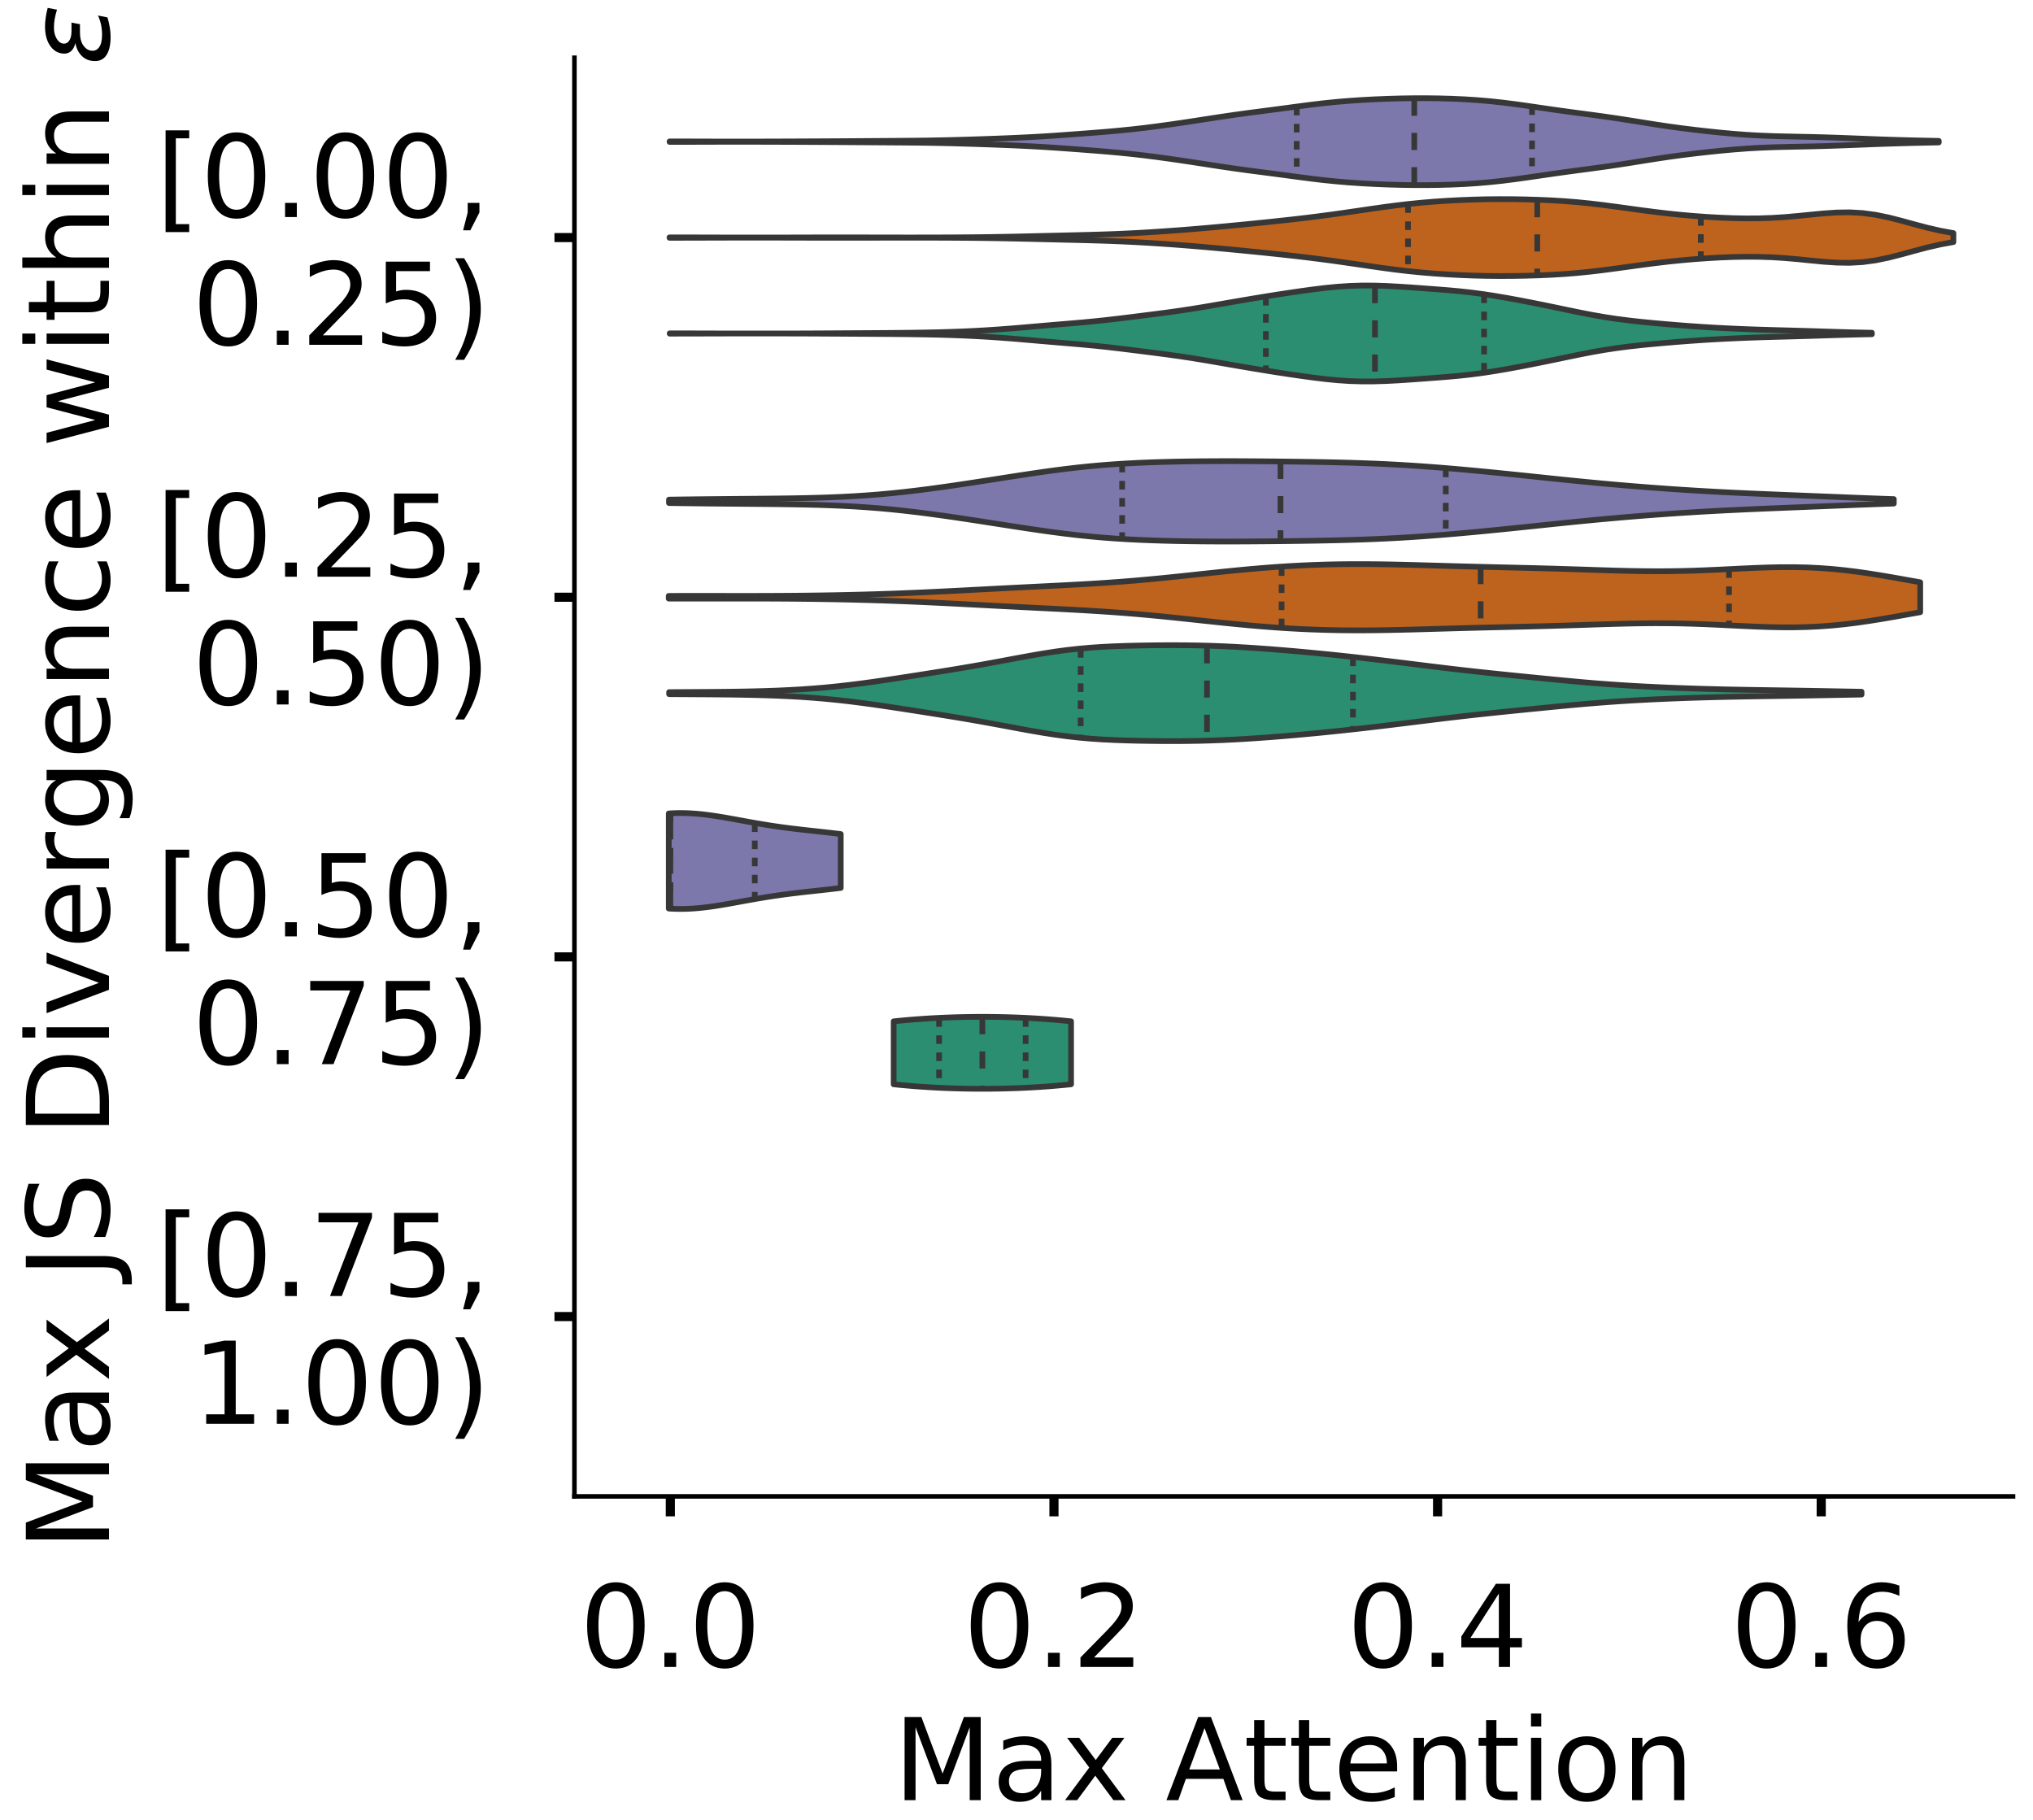 <?xml version="1.0" encoding="utf-8" standalone="no"?>
<!DOCTYPE svg PUBLIC "-//W3C//DTD SVG 1.1//EN"
  "http://www.w3.org/Graphics/SVG/1.1/DTD/svg11.dtd">
<!-- Created with matplotlib (https://matplotlib.org/) -->
<svg height="319.018pt" version="1.1" viewBox="0 0 356.395 319.018" width="356.395pt" xmlns="http://www.w3.org/2000/svg" xmlns:xlink="http://www.w3.org/1999/xlink">
 <defs>
  <style type="text/css">
*{stroke-linecap:butt;stroke-linejoin:round;}
  </style>
 </defs>
 <g id="figure_1">
  <g id="patch_1">
   <path d="M 0 319.018 
L 356.395 319.018 
L 356.395 -0 
L 0 -0 
z
" style="fill:#ffffff;"/>
  </g>
  <g id="axes_1">
   <g id="patch_2">
    <path d="M -266.855 262.318 
L -14.66 262.318 
L -14.66 10.123 
L -266.855 10.123 
z
" style="fill:#ffffff;"/>
   </g>
   <g id="patch_3">
    <path clip-path="url(#p9d73347426)" d="M -255.392 262.318 
L -249.66 262.318 
L -249.66 254.612 
L -255.392 254.612 
z
" style="fill:#7570b3;opacity:0.6;stroke:#000000;stroke-linejoin:miter;stroke-width:0.5;"/>
   </g>
   <g id="patch_4">
    <path clip-path="url(#p9d73347426)" d="M -249.66 262.318 
L -243.928 262.318 
L -243.928 260.392 
L -249.66 260.392 
z
" style="fill:#7570b3;opacity:0.6;stroke:#000000;stroke-linejoin:miter;stroke-width:0.5;"/>
   </g>
   <g id="patch_5">
    <path clip-path="url(#p9d73347426)" d="M -243.928 262.318 
L -238.196 262.318 
L -238.196 260.392 
L -243.928 260.392 
z
" style="fill:#7570b3;opacity:0.6;stroke:#000000;stroke-linejoin:miter;stroke-width:0.5;"/>
   </g>
   <g id="patch_6">
    <path clip-path="url(#p9d73347426)" d="M -238.196 262.318 
L -232.465 262.318 
L -232.465 260.392 
L -238.196 260.392 
z
" style="fill:#7570b3;opacity:0.6;stroke:#000000;stroke-linejoin:miter;stroke-width:0.5;"/>
   </g>
   <g id="patch_7">
    <path clip-path="url(#p9d73347426)" d="M -232.465 262.318 
L -226.733 262.318 
L -226.733 258.465 
L -232.465 258.465 
z
" style="fill:#7570b3;opacity:0.6;stroke:#000000;stroke-linejoin:miter;stroke-width:0.5;"/>
   </g>
   <g id="patch_8">
    <path clip-path="url(#p9d73347426)" d="M -226.733 262.318 
L -221.001 262.318 
L -221.001 258.465 
L -226.733 258.465 
z
" style="fill:#7570b3;opacity:0.6;stroke:#000000;stroke-linejoin:miter;stroke-width:0.5;"/>
   </g>
   <g id="patch_9">
    <path clip-path="url(#p9d73347426)" d="M -221.001 262.318 
L -215.27 262.318 
L -215.27 253.649 
L -221.001 253.649 
z
" style="fill:#7570b3;opacity:0.6;stroke:#000000;stroke-linejoin:miter;stroke-width:0.5;"/>
   </g>
   <g id="patch_10">
    <path clip-path="url(#p9d73347426)" d="M -215.27 262.318 
L -209.538 262.318 
L -209.538 255.576 
L -215.27 255.576 
z
" style="fill:#7570b3;opacity:0.6;stroke:#000000;stroke-linejoin:miter;stroke-width:0.5;"/>
   </g>
   <g id="patch_11">
    <path clip-path="url(#p9d73347426)" d="M -209.538 262.318 
L -203.806 262.318 
L -203.806 244.017 
L -209.538 244.017 
z
" style="fill:#7570b3;opacity:0.6;stroke:#000000;stroke-linejoin:miter;stroke-width:0.5;"/>
   </g>
   <g id="patch_12">
    <path clip-path="url(#p9d73347426)" d="M -203.806 262.318 
L -198.075 262.318 
L -198.075 240.164 
L -203.806 240.164 
z
" style="fill:#7570b3;opacity:0.6;stroke:#000000;stroke-linejoin:miter;stroke-width:0.5;"/>
   </g>
   <g id="patch_13">
    <path clip-path="url(#p9d73347426)" d="M -198.075 262.318 
L -192.343 262.318 
L -192.343 227.642 
L -198.075 227.642 
z
" style="fill:#7570b3;opacity:0.6;stroke:#000000;stroke-linejoin:miter;stroke-width:0.5;"/>
   </g>
   <g id="patch_14">
    <path clip-path="url(#p9d73347426)" d="M -192.343 262.318 
L -186.611 262.318 
L -186.611 218.972 
L -192.343 218.972 
z
" style="fill:#7570b3;opacity:0.6;stroke:#000000;stroke-linejoin:miter;stroke-width:0.5;"/>
   </g>
   <g id="patch_15">
    <path clip-path="url(#p9d73347426)" d="M -186.611 262.318 
L -180.879 262.318 
L -180.879 194.891 
L -186.611 194.891 
z
" style="fill:#7570b3;opacity:0.6;stroke:#000000;stroke-linejoin:miter;stroke-width:0.5;"/>
   </g>
   <g id="patch_16">
    <path clip-path="url(#p9d73347426)" d="M -180.879 262.318 
L -175.148 262.318 
L -175.148 195.855 
L -180.879 195.855 
z
" style="fill:#7570b3;opacity:0.6;stroke:#000000;stroke-linejoin:miter;stroke-width:0.5;"/>
   </g>
   <g id="patch_17">
    <path clip-path="url(#p9d73347426)" d="M -175.148 262.318 
L -169.416 262.318 
L -169.416 179.48 
L -175.148 179.48 
z
" style="fill:#7570b3;opacity:0.6;stroke:#000000;stroke-linejoin:miter;stroke-width:0.5;"/>
   </g>
   <g id="patch_18">
    <path clip-path="url(#p9d73347426)" d="M -169.416 262.318 
L -163.684 262.318 
L -163.684 151.546 
L -169.416 151.546 
z
" style="fill:#7570b3;opacity:0.6;stroke:#000000;stroke-linejoin:miter;stroke-width:0.5;"/>
   </g>
   <g id="patch_19">
    <path clip-path="url(#p9d73347426)" d="M -163.684 262.318 
L -157.953 262.318 
L -157.953 124.575 
L -163.684 124.575 
z
" style="fill:#7570b3;opacity:0.6;stroke:#000000;stroke-linejoin:miter;stroke-width:0.5;"/>
   </g>
   <g id="patch_20">
    <path clip-path="url(#p9d73347426)" d="M -157.953 262.318 
L -152.221 262.318 
L -152.221 104.347 
L -157.953 104.347 
z
" style="fill:#7570b3;opacity:0.6;stroke:#000000;stroke-linejoin:miter;stroke-width:0.5;"/>
   </g>
   <g id="patch_21">
    <path clip-path="url(#p9d73347426)" d="M -152.221 262.318 
L -146.489 262.318 
L -146.489 101.457 
L -152.221 101.457 
z
" style="fill:#7570b3;opacity:0.6;stroke:#000000;stroke-linejoin:miter;stroke-width:0.5;"/>
   </g>
   <g id="patch_22">
    <path clip-path="url(#p9d73347426)" d="M -146.489 262.318 
L -140.757 262.318 
L -140.757 58.111 
L -146.489 58.111 
z
" style="fill:#7570b3;opacity:0.6;stroke:#000000;stroke-linejoin:miter;stroke-width:0.5;"/>
   </g>
   <g id="patch_23">
    <path clip-path="url(#p9d73347426)" d="M -140.757 262.318 
L -135.026 262.318 
L -135.026 69.67 
L -140.757 69.67 
z
" style="fill:#7570b3;opacity:0.6;stroke:#000000;stroke-linejoin:miter;stroke-width:0.5;"/>
   </g>
   <g id="patch_24">
    <path clip-path="url(#p9d73347426)" d="M -135.026 262.318 
L -129.294 262.318 
L -129.294 40.773 
L -135.026 40.773 
z
" style="fill:#7570b3;opacity:0.6;stroke:#000000;stroke-linejoin:miter;stroke-width:0.5;"/>
   </g>
   <g id="patch_25">
    <path clip-path="url(#p9d73347426)" d="M -129.294 262.318 
L -123.562 262.318 
L -123.562 48.479 
L -129.294 48.479 
z
" style="fill:#7570b3;opacity:0.6;stroke:#000000;stroke-linejoin:miter;stroke-width:0.5;"/>
   </g>
   <g id="patch_26">
    <path clip-path="url(#p9d73347426)" d="M -123.562 262.318 
L -117.831 262.318 
L -117.831 66.78 
L -123.562 66.78 
z
" style="fill:#7570b3;opacity:0.6;stroke:#000000;stroke-linejoin:miter;stroke-width:0.5;"/>
   </g>
   <g id="patch_27">
    <path clip-path="url(#p9d73347426)" d="M -117.831 262.318 
L -112.099 262.318 
L -112.099 54.258 
L -117.831 54.258 
z
" style="fill:#7570b3;opacity:0.6;stroke:#000000;stroke-linejoin:miter;stroke-width:0.5;"/>
   </g>
   <g id="patch_28">
    <path clip-path="url(#p9d73347426)" d="M -112.099 262.318 
L -106.367 262.318 
L -106.367 92.788 
L -112.099 92.788 
z
" style="fill:#7570b3;opacity:0.6;stroke:#000000;stroke-linejoin:miter;stroke-width:0.5;"/>
   </g>
   <g id="patch_29">
    <path clip-path="url(#p9d73347426)" d="M -106.367 262.318 
L -100.636 262.318 
L -100.636 118.795 
L -106.367 118.795 
z
" style="fill:#7570b3;opacity:0.6;stroke:#000000;stroke-linejoin:miter;stroke-width:0.5;"/>
   </g>
   <g id="patch_30">
    <path clip-path="url(#p9d73347426)" d="M -100.636 262.318 
L -94.904 262.318 
L -94.904 142.876 
L -100.636 142.876 
z
" style="fill:#7570b3;opacity:0.6;stroke:#000000;stroke-linejoin:miter;stroke-width:0.5;"/>
   </g>
   <g id="patch_31">
    <path clip-path="url(#p9d73347426)" d="M -94.904 262.318 
L -89.172 262.318 
L -89.172 142.876 
L -94.904 142.876 
z
" style="fill:#7570b3;opacity:0.6;stroke:#000000;stroke-linejoin:miter;stroke-width:0.5;"/>
   </g>
   <g id="patch_32">
    <path clip-path="url(#p9d73347426)" d="M -89.172 262.318 
L -83.44 262.318 
L -83.44 194.891 
L -89.172 194.891 
z
" style="fill:#7570b3;opacity:0.6;stroke:#000000;stroke-linejoin:miter;stroke-width:0.5;"/>
   </g>
   <g id="patch_33">
    <path clip-path="url(#p9d73347426)" d="M -83.44 262.318 
L -77.709 262.318 
L -77.709 205.487 
L -83.44 205.487 
z
" style="fill:#7570b3;opacity:0.6;stroke:#000000;stroke-linejoin:miter;stroke-width:0.5;"/>
   </g>
   <g id="patch_34">
    <path clip-path="url(#p9d73347426)" d="M -77.709 262.318 
L -71.977 262.318 
L -71.977 224.752 
L -77.709 224.752 
z
" style="fill:#7570b3;opacity:0.6;stroke:#000000;stroke-linejoin:miter;stroke-width:0.5;"/>
   </g>
   <g id="patch_35">
    <path clip-path="url(#p9d73347426)" d="M -71.977 262.318 
L -66.245 262.318 
L -66.245 235.347 
L -71.977 235.347 
z
" style="fill:#7570b3;opacity:0.6;stroke:#000000;stroke-linejoin:miter;stroke-width:0.5;"/>
   </g>
   <g id="patch_36">
    <path clip-path="url(#p9d73347426)" d="M -66.245 262.318 
L -60.514 262.318 
L -60.514 236.311 
L -66.245 236.311 
z
" style="fill:#7570b3;opacity:0.6;stroke:#000000;stroke-linejoin:miter;stroke-width:0.5;"/>
   </g>
   <g id="patch_37">
    <path clip-path="url(#p9d73347426)" d="M -60.514 262.318 
L -54.782 262.318 
L -54.782 240.164 
L -60.514 240.164 
z
" style="fill:#7570b3;opacity:0.6;stroke:#000000;stroke-linejoin:miter;stroke-width:0.5;"/>
   </g>
   <g id="patch_38">
    <path clip-path="url(#p9d73347426)" d="M -54.782 262.318 
L -49.05 262.318 
L -49.05 247.87 
L -54.782 247.87 
z
" style="fill:#7570b3;opacity:0.6;stroke:#000000;stroke-linejoin:miter;stroke-width:0.5;"/>
   </g>
   <g id="patch_39">
    <path clip-path="url(#p9d73347426)" d="M -49.05 262.318 
L -43.319 262.318 
L -43.319 254.612 
L -49.05 254.612 
z
" style="fill:#7570b3;opacity:0.6;stroke:#000000;stroke-linejoin:miter;stroke-width:0.5;"/>
   </g>
   <g id="patch_40">
    <path clip-path="url(#p9d73347426)" d="M -43.319 262.318 
L -37.587 262.318 
L -37.587 258.465 
L -43.319 258.465 
z
" style="fill:#7570b3;opacity:0.6;stroke:#000000;stroke-linejoin:miter;stroke-width:0.5;"/>
   </g>
   <g id="patch_41">
    <path clip-path="url(#p9d73347426)" d="M -37.587 262.318 
L -31.855 262.318 
L -31.855 262.318 
L -37.587 262.318 
z
" style="fill:#7570b3;opacity:0.6;stroke:#000000;stroke-linejoin:miter;stroke-width:0.5;"/>
   </g>
   <g id="patch_42">
    <path clip-path="url(#p9d73347426)" d="M -31.855 262.318 
L -26.123 262.318 
L -26.123 262.318 
L -31.855 262.318 
z
" style="fill:#7570b3;opacity:0.6;stroke:#000000;stroke-linejoin:miter;stroke-width:0.5;"/>
   </g>
   <g id="patch_43">
    <path clip-path="url(#p9d73347426)" d="M -255.392 262.318 
L -249.66 262.318 
L -249.66 255.589 
L -255.392 255.589 
z
" style="fill:#d95f02;opacity:0.6;stroke:#000000;stroke-linejoin:miter;stroke-width:0.5;"/>
   </g>
   <g id="patch_44">
    <path clip-path="url(#p9d73347426)" d="M -249.66 262.318 
L -243.928 262.318 
L -243.928 262.318 
L -249.66 262.318 
z
" style="fill:#d95f02;opacity:0.6;stroke:#000000;stroke-linejoin:miter;stroke-width:0.5;"/>
   </g>
   <g id="patch_45">
    <path clip-path="url(#p9d73347426)" d="M -243.928 262.318 
L -238.196 262.318 
L -238.196 262.318 
L -243.928 262.318 
z
" style="fill:#d95f02;opacity:0.6;stroke:#000000;stroke-linejoin:miter;stroke-width:0.5;"/>
   </g>
   <g id="patch_46">
    <path clip-path="url(#p9d73347426)" d="M -238.196 262.318 
L -232.465 262.318 
L -232.465 262.318 
L -238.196 262.318 
z
" style="fill:#d95f02;opacity:0.6;stroke:#000000;stroke-linejoin:miter;stroke-width:0.5;"/>
   </g>
   <g id="patch_47">
    <path clip-path="url(#p9d73347426)" d="M -232.465 262.318 
L -226.733 262.318 
L -226.733 259.434 
L -232.465 259.434 
z
" style="fill:#d95f02;opacity:0.6;stroke:#000000;stroke-linejoin:miter;stroke-width:0.5;"/>
   </g>
   <g id="patch_48">
    <path clip-path="url(#p9d73347426)" d="M -226.733 262.318 
L -221.001 262.318 
L -221.001 260.395 
L -226.733 260.395 
z
" style="fill:#d95f02;opacity:0.6;stroke:#000000;stroke-linejoin:miter;stroke-width:0.5;"/>
   </g>
   <g id="patch_49">
    <path clip-path="url(#p9d73347426)" d="M -221.001 262.318 
L -215.27 262.318 
L -215.27 260.395 
L -221.001 260.395 
z
" style="fill:#d95f02;opacity:0.6;stroke:#000000;stroke-linejoin:miter;stroke-width:0.5;"/>
   </g>
   <g id="patch_50">
    <path clip-path="url(#p9d73347426)" d="M -215.27 262.318 
L -209.538 262.318 
L -209.538 262.318 
L -215.27 262.318 
z
" style="fill:#d95f02;opacity:0.6;stroke:#000000;stroke-linejoin:miter;stroke-width:0.5;"/>
   </g>
   <g id="patch_51">
    <path clip-path="url(#p9d73347426)" d="M -209.538 262.318 
L -203.806 262.318 
L -203.806 257.511 
L -209.538 257.511 
z
" style="fill:#d95f02;opacity:0.6;stroke:#000000;stroke-linejoin:miter;stroke-width:0.5;"/>
   </g>
   <g id="patch_52">
    <path clip-path="url(#p9d73347426)" d="M -203.806 262.318 
L -198.075 262.318 
L -198.075 256.55 
L -203.806 256.55 
z
" style="fill:#d95f02;opacity:0.6;stroke:#000000;stroke-linejoin:miter;stroke-width:0.5;"/>
   </g>
   <g id="patch_53">
    <path clip-path="url(#p9d73347426)" d="M -198.075 262.318 
L -192.343 262.318 
L -192.343 254.627 
L -198.075 254.627 
z
" style="fill:#d95f02;opacity:0.6;stroke:#000000;stroke-linejoin:miter;stroke-width:0.5;"/>
   </g>
   <g id="patch_54">
    <path clip-path="url(#p9d73347426)" d="M -192.343 262.318 
L -186.611 262.318 
L -186.611 241.168 
L -192.343 241.168 
z
" style="fill:#d95f02;opacity:0.6;stroke:#000000;stroke-linejoin:miter;stroke-width:0.5;"/>
   </g>
   <g id="patch_55">
    <path clip-path="url(#p9d73347426)" d="M -186.611 262.318 
L -180.879 262.318 
L -180.879 246.936 
L -186.611 246.936 
z
" style="fill:#d95f02;opacity:0.6;stroke:#000000;stroke-linejoin:miter;stroke-width:0.5;"/>
   </g>
   <g id="patch_56">
    <path clip-path="url(#p9d73347426)" d="M -180.879 262.318 
L -175.148 262.318 
L -175.148 243.091 
L -180.879 243.091 
z
" style="fill:#d95f02;opacity:0.6;stroke:#000000;stroke-linejoin:miter;stroke-width:0.5;"/>
   </g>
   <g id="patch_57">
    <path clip-path="url(#p9d73347426)" d="M -175.148 262.318 
L -169.416 262.318 
L -169.416 227.708 
L -175.148 227.708 
z
" style="fill:#d95f02;opacity:0.6;stroke:#000000;stroke-linejoin:miter;stroke-width:0.5;"/>
   </g>
   <g id="patch_58">
    <path clip-path="url(#p9d73347426)" d="M -169.416 262.318 
L -163.684 262.318 
L -163.684 221.94 
L -169.416 221.94 
z
" style="fill:#d95f02;opacity:0.6;stroke:#000000;stroke-linejoin:miter;stroke-width:0.5;"/>
   </g>
   <g id="patch_59">
    <path clip-path="url(#p9d73347426)" d="M -163.684 262.318 
L -157.953 262.318 
L -157.953 200.79 
L -163.684 200.79 
z
" style="fill:#d95f02;opacity:0.6;stroke:#000000;stroke-linejoin:miter;stroke-width:0.5;"/>
   </g>
   <g id="patch_60">
    <path clip-path="url(#p9d73347426)" d="M -157.953 262.318 
L -152.221 262.318 
L -152.221 173.871 
L -157.953 173.871 
z
" style="fill:#d95f02;opacity:0.6;stroke:#000000;stroke-linejoin:miter;stroke-width:0.5;"/>
   </g>
   <g id="patch_61">
    <path clip-path="url(#p9d73347426)" d="M -152.221 262.318 
L -146.489 262.318 
L -146.489 166.18 
L -152.221 166.18 
z
" style="fill:#d95f02;opacity:0.6;stroke:#000000;stroke-linejoin:miter;stroke-width:0.5;"/>
   </g>
   <g id="patch_62">
    <path clip-path="url(#p9d73347426)" d="M -146.489 262.318 
L -140.757 262.318 
L -140.757 157.528 
L -146.489 157.528 
z
" style="fill:#d95f02;opacity:0.6;stroke:#000000;stroke-linejoin:miter;stroke-width:0.5;"/>
   </g>
   <g id="patch_63">
    <path clip-path="url(#p9d73347426)" d="M -140.757 262.318 
L -135.026 262.318 
L -135.026 125.802 
L -140.757 125.802 
z
" style="fill:#d95f02;opacity:0.6;stroke:#000000;stroke-linejoin:miter;stroke-width:0.5;"/>
   </g>
   <g id="patch_64">
    <path clip-path="url(#p9d73347426)" d="M -135.026 262.318 
L -129.294 262.318 
L -129.294 91.192 
L -135.026 91.192 
z
" style="fill:#d95f02;opacity:0.6;stroke:#000000;stroke-linejoin:miter;stroke-width:0.5;"/>
   </g>
   <g id="patch_65">
    <path clip-path="url(#p9d73347426)" d="M -129.294 262.318 
L -123.562 262.318 
L -123.562 88.308 
L -129.294 88.308 
z
" style="fill:#d95f02;opacity:0.6;stroke:#000000;stroke-linejoin:miter;stroke-width:0.5;"/>
   </g>
   <g id="patch_66">
    <path clip-path="url(#p9d73347426)" d="M -123.562 262.318 
L -117.831 262.318 
L -117.831 85.424 
L -123.562 85.424 
z
" style="fill:#d95f02;opacity:0.6;stroke:#000000;stroke-linejoin:miter;stroke-width:0.5;"/>
   </g>
   <g id="patch_67">
    <path clip-path="url(#p9d73347426)" d="M -117.831 262.318 
L -112.099 262.318 
L -112.099 65.235 
L -117.831 65.235 
z
" style="fill:#d95f02;opacity:0.6;stroke:#000000;stroke-linejoin:miter;stroke-width:0.5;"/>
   </g>
   <g id="patch_68">
    <path clip-path="url(#p9d73347426)" d="M -112.099 262.318 
L -106.367 262.318 
L -106.367 79.656 
L -112.099 79.656 
z
" style="fill:#d95f02;opacity:0.6;stroke:#000000;stroke-linejoin:miter;stroke-width:0.5;"/>
   </g>
   <g id="patch_69">
    <path clip-path="url(#p9d73347426)" d="M -106.367 262.318 
L -100.636 262.318 
L -100.636 86.385 
L -106.367 86.385 
z
" style="fill:#d95f02;opacity:0.6;stroke:#000000;stroke-linejoin:miter;stroke-width:0.5;"/>
   </g>
   <g id="patch_70">
    <path clip-path="url(#p9d73347426)" d="M -100.636 262.318 
L -94.904 262.318 
L -94.904 80.617 
L -100.636 80.617 
z
" style="fill:#d95f02;opacity:0.6;stroke:#000000;stroke-linejoin:miter;stroke-width:0.5;"/>
   </g>
   <g id="patch_71">
    <path clip-path="url(#p9d73347426)" d="M -94.904 262.318 
L -89.172 262.318 
L -89.172 112.343 
L -94.904 112.343 
z
" style="fill:#d95f02;opacity:0.6;stroke:#000000;stroke-linejoin:miter;stroke-width:0.5;"/>
   </g>
   <g id="patch_72">
    <path clip-path="url(#p9d73347426)" d="M -89.172 262.318 
L -83.44 262.318 
L -83.44 156.566 
L -89.172 156.566 
z
" style="fill:#d95f02;opacity:0.6;stroke:#000000;stroke-linejoin:miter;stroke-width:0.5;"/>
   </g>
   <g id="patch_73">
    <path clip-path="url(#p9d73347426)" d="M -83.44 262.318 
L -77.709 262.318 
L -77.709 160.412 
L -83.44 160.412 
z
" style="fill:#d95f02;opacity:0.6;stroke:#000000;stroke-linejoin:miter;stroke-width:0.5;"/>
   </g>
   <g id="patch_74">
    <path clip-path="url(#p9d73347426)" d="M -77.709 262.318 
L -71.977 262.318 
L -71.977 160.412 
L -77.709 160.412 
z
" style="fill:#d95f02;opacity:0.6;stroke:#000000;stroke-linejoin:miter;stroke-width:0.5;"/>
   </g>
   <g id="patch_75">
    <path clip-path="url(#p9d73347426)" d="M -71.977 262.318 
L -66.245 262.318 
L -66.245 174.832 
L -71.977 174.832 
z
" style="fill:#d95f02;opacity:0.6;stroke:#000000;stroke-linejoin:miter;stroke-width:0.5;"/>
   </g>
   <g id="patch_76">
    <path clip-path="url(#p9d73347426)" d="M -66.245 262.318 
L -60.514 262.318 
L -60.514 158.489 
L -66.245 158.489 
z
" style="fill:#d95f02;opacity:0.6;stroke:#000000;stroke-linejoin:miter;stroke-width:0.5;"/>
   </g>
   <g id="patch_77">
    <path clip-path="url(#p9d73347426)" d="M -60.514 262.318 
L -54.782 262.318 
L -54.782 121.956 
L -60.514 121.956 
z
" style="fill:#d95f02;opacity:0.6;stroke:#000000;stroke-linejoin:miter;stroke-width:0.5;"/>
   </g>
   <g id="patch_78">
    <path clip-path="url(#p9d73347426)" d="M -54.782 262.318 
L -49.05 262.318 
L -49.05 93.115 
L -54.782 93.115 
z
" style="fill:#d95f02;opacity:0.6;stroke:#000000;stroke-linejoin:miter;stroke-width:0.5;"/>
   </g>
   <g id="patch_79">
    <path clip-path="url(#p9d73347426)" d="M -49.05 262.318 
L -43.319 262.318 
L -43.319 161.373 
L -49.05 161.373 
z
" style="fill:#d95f02;opacity:0.6;stroke:#000000;stroke-linejoin:miter;stroke-width:0.5;"/>
   </g>
   <g id="patch_80">
    <path clip-path="url(#p9d73347426)" d="M -43.319 262.318 
L -37.587 262.318 
L -37.587 244.052 
L -43.319 244.052 
z
" style="fill:#d95f02;opacity:0.6;stroke:#000000;stroke-linejoin:miter;stroke-width:0.5;"/>
   </g>
   <g id="patch_81">
    <path clip-path="url(#p9d73347426)" d="M -37.587 262.318 
L -31.855 262.318 
L -31.855 261.357 
L -37.587 261.357 
z
" style="fill:#d95f02;opacity:0.6;stroke:#000000;stroke-linejoin:miter;stroke-width:0.5;"/>
   </g>
   <g id="patch_82">
    <path clip-path="url(#p9d73347426)" d="M -31.855 262.318 
L -26.123 262.318 
L -26.123 262.318 
L -31.855 262.318 
z
" style="fill:#d95f02;opacity:0.6;stroke:#000000;stroke-linejoin:miter;stroke-width:0.5;"/>
   </g>
   <g id="patch_83">
    <path clip-path="url(#p9d73347426)" d="M -255.392 262.318 
L -249.66 262.318 
L -249.66 259.005 
L -255.392 259.005 
z
" style="fill:#1b9e77;opacity:0.6;stroke:#000000;stroke-linejoin:miter;stroke-width:0.5;"/>
   </g>
   <g id="patch_84">
    <path clip-path="url(#p9d73347426)" d="M -249.66 262.318 
L -243.928 262.318 
L -243.928 262.318 
L -249.66 262.318 
z
" style="fill:#1b9e77;opacity:0.6;stroke:#000000;stroke-linejoin:miter;stroke-width:0.5;"/>
   </g>
   <g id="patch_85">
    <path clip-path="url(#p9d73347426)" d="M -243.928 262.318 
L -238.196 262.318 
L -238.196 261.49 
L -243.928 261.49 
z
" style="fill:#1b9e77;opacity:0.6;stroke:#000000;stroke-linejoin:miter;stroke-width:0.5;"/>
   </g>
   <g id="patch_86">
    <path clip-path="url(#p9d73347426)" d="M -238.196 262.318 
L -232.465 262.318 
L -232.465 261.49 
L -238.196 261.49 
z
" style="fill:#1b9e77;opacity:0.6;stroke:#000000;stroke-linejoin:miter;stroke-width:0.5;"/>
   </g>
   <g id="patch_87">
    <path clip-path="url(#p9d73347426)" d="M -232.465 262.318 
L -226.733 262.318 
L -226.733 261.49 
L -232.465 261.49 
z
" style="fill:#1b9e77;opacity:0.6;stroke:#000000;stroke-linejoin:miter;stroke-width:0.5;"/>
   </g>
   <g id="patch_88">
    <path clip-path="url(#p9d73347426)" d="M -226.733 262.318 
L -221.001 262.318 
L -221.001 257.349 
L -226.733 257.349 
z
" style="fill:#1b9e77;opacity:0.6;stroke:#000000;stroke-linejoin:miter;stroke-width:0.5;"/>
   </g>
   <g id="patch_89">
    <path clip-path="url(#p9d73347426)" d="M -221.001 262.318 
L -215.27 262.318 
L -215.27 254.864 
L -221.001 254.864 
z
" style="fill:#1b9e77;opacity:0.6;stroke:#000000;stroke-linejoin:miter;stroke-width:0.5;"/>
   </g>
   <g id="patch_90">
    <path clip-path="url(#p9d73347426)" d="M -215.27 262.318 
L -209.538 262.318 
L -209.538 248.238 
L -215.27 248.238 
z
" style="fill:#1b9e77;opacity:0.6;stroke:#000000;stroke-linejoin:miter;stroke-width:0.5;"/>
   </g>
   <g id="patch_91">
    <path clip-path="url(#p9d73347426)" d="M -209.538 262.318 
L -203.806 262.318 
L -203.806 242.441 
L -209.538 242.441 
z
" style="fill:#1b9e77;opacity:0.6;stroke:#000000;stroke-linejoin:miter;stroke-width:0.5;"/>
   </g>
   <g id="patch_92">
    <path clip-path="url(#p9d73347426)" d="M -203.806 262.318 
L -198.075 262.318 
L -198.075 243.269 
L -203.806 243.269 
z
" style="fill:#1b9e77;opacity:0.6;stroke:#000000;stroke-linejoin:miter;stroke-width:0.5;"/>
   </g>
   <g id="patch_93">
    <path clip-path="url(#p9d73347426)" d="M -198.075 262.318 
L -192.343 262.318 
L -192.343 222.563 
L -198.075 222.563 
z
" style="fill:#1b9e77;opacity:0.6;stroke:#000000;stroke-linejoin:miter;stroke-width:0.5;"/>
   </g>
   <g id="patch_94">
    <path clip-path="url(#p9d73347426)" d="M -192.343 262.318 
L -186.611 262.318 
L -186.611 191.091 
L -192.343 191.091 
z
" style="fill:#1b9e77;opacity:0.6;stroke:#000000;stroke-linejoin:miter;stroke-width:0.5;"/>
   </g>
   <g id="patch_95">
    <path clip-path="url(#p9d73347426)" d="M -186.611 262.318 
L -180.879 262.318 
L -180.879 190.262 
L -186.611 190.262 
z
" style="fill:#1b9e77;opacity:0.6;stroke:#000000;stroke-linejoin:miter;stroke-width:0.5;"/>
   </g>
   <g id="patch_96">
    <path clip-path="url(#p9d73347426)" d="M -180.879 262.318 
L -175.148 262.318 
L -175.148 177.011 
L -180.879 177.011 
z
" style="fill:#1b9e77;opacity:0.6;stroke:#000000;stroke-linejoin:miter;stroke-width:0.5;"/>
   </g>
   <g id="patch_97">
    <path clip-path="url(#p9d73347426)" d="M -175.148 262.318 
L -169.416 262.318 
L -169.416 148.851 
L -175.148 148.851 
z
" style="fill:#1b9e77;opacity:0.6;stroke:#000000;stroke-linejoin:miter;stroke-width:0.5;"/>
   </g>
   <g id="patch_98">
    <path clip-path="url(#p9d73347426)" d="M -169.416 262.318 
L -163.684 262.318 
L -163.684 134.771 
L -169.416 134.771 
z
" style="fill:#1b9e77;opacity:0.6;stroke:#000000;stroke-linejoin:miter;stroke-width:0.5;"/>
   </g>
   <g id="patch_99">
    <path clip-path="url(#p9d73347426)" d="M -163.684 262.318 
L -157.953 262.318 
L -157.953 106.612 
L -163.684 106.612 
z
" style="fill:#1b9e77;opacity:0.6;stroke:#000000;stroke-linejoin:miter;stroke-width:0.5;"/>
   </g>
   <g id="patch_100">
    <path clip-path="url(#p9d73347426)" d="M -157.953 262.318 
L -152.221 262.318 
L -152.221 83.421 
L -157.953 83.421 
z
" style="fill:#1b9e77;opacity:0.6;stroke:#000000;stroke-linejoin:miter;stroke-width:0.5;"/>
   </g>
   <g id="patch_101">
    <path clip-path="url(#p9d73347426)" d="M -152.221 262.318 
L -146.489 262.318 
L -146.489 52.777 
L -152.221 52.777 
z
" style="fill:#1b9e77;opacity:0.6;stroke:#000000;stroke-linejoin:miter;stroke-width:0.5;"/>
   </g>
   <g id="patch_102">
    <path clip-path="url(#p9d73347426)" d="M -146.489 262.318 
L -140.757 262.318 
L -140.757 35.384 
L -146.489 35.384 
z
" style="fill:#1b9e77;opacity:0.6;stroke:#000000;stroke-linejoin:miter;stroke-width:0.5;"/>
   </g>
   <g id="patch_103">
    <path clip-path="url(#p9d73347426)" d="M -140.757 262.318 
L -135.026 262.318 
L -135.026 22.961 
L -140.757 22.961 
z
" style="fill:#1b9e77;opacity:0.6;stroke:#000000;stroke-linejoin:miter;stroke-width:0.5;"/>
   </g>
   <g id="patch_104">
    <path clip-path="url(#p9d73347426)" d="M -135.026 262.318 
L -129.294 262.318 
L -129.294 22.132 
L -135.026 22.132 
z
" style="fill:#1b9e77;opacity:0.6;stroke:#000000;stroke-linejoin:miter;stroke-width:0.5;"/>
   </g>
   <g id="patch_105">
    <path clip-path="url(#p9d73347426)" d="M -129.294 262.318 
L -123.562 262.318 
L -123.562 53.605 
L -129.294 53.605 
z
" style="fill:#1b9e77;opacity:0.6;stroke:#000000;stroke-linejoin:miter;stroke-width:0.5;"/>
   </g>
   <g id="patch_106">
    <path clip-path="url(#p9d73347426)" d="M -123.562 262.318 
L -117.831 262.318 
L -117.831 51.949 
L -123.562 51.949 
z
" style="fill:#1b9e77;opacity:0.6;stroke:#000000;stroke-linejoin:miter;stroke-width:0.5;"/>
   </g>
   <g id="patch_107">
    <path clip-path="url(#p9d73347426)" d="M -117.831 262.318 
L -112.099 262.318 
L -112.099 85.078 
L -117.831 85.078 
z
" style="fill:#1b9e77;opacity:0.6;stroke:#000000;stroke-linejoin:miter;stroke-width:0.5;"/>
   </g>
   <g id="patch_108">
    <path clip-path="url(#p9d73347426)" d="M -112.099 262.318 
L -106.367 262.318 
L -106.367 113.237 
L -112.099 113.237 
z
" style="fill:#1b9e77;opacity:0.6;stroke:#000000;stroke-linejoin:miter;stroke-width:0.5;"/>
   </g>
   <g id="patch_109">
    <path clip-path="url(#p9d73347426)" d="M -106.367 262.318 
L -100.636 262.318 
L -100.636 134.771 
L -106.367 134.771 
z
" style="fill:#1b9e77;opacity:0.6;stroke:#000000;stroke-linejoin:miter;stroke-width:0.5;"/>
   </g>
   <g id="patch_110">
    <path clip-path="url(#p9d73347426)" d="M -100.636 262.318 
L -94.904 262.318 
L -94.904 186.121 
L -100.636 186.121 
z
" style="fill:#1b9e77;opacity:0.6;stroke:#000000;stroke-linejoin:miter;stroke-width:0.5;"/>
   </g>
   <g id="patch_111">
    <path clip-path="url(#p9d73347426)" d="M -94.904 262.318 
L -89.172 262.318 
L -89.172 201.858 
L -94.904 201.858 
z
" style="fill:#1b9e77;opacity:0.6;stroke:#000000;stroke-linejoin:miter;stroke-width:0.5;"/>
   </g>
   <g id="patch_112">
    <path clip-path="url(#p9d73347426)" d="M -89.172 262.318 
L -83.44 262.318 
L -83.44 212.625 
L -89.172 212.625 
z
" style="fill:#1b9e77;opacity:0.6;stroke:#000000;stroke-linejoin:miter;stroke-width:0.5;"/>
   </g>
   <g id="patch_113">
    <path clip-path="url(#p9d73347426)" d="M -83.44 262.318 
L -77.709 262.318 
L -77.709 234.987 
L -83.44 234.987 
z
" style="fill:#1b9e77;opacity:0.6;stroke:#000000;stroke-linejoin:miter;stroke-width:0.5;"/>
   </g>
   <g id="patch_114">
    <path clip-path="url(#p9d73347426)" d="M -77.709 262.318 
L -71.977 262.318 
L -71.977 236.643 
L -77.709 236.643 
z
" style="fill:#1b9e77;opacity:0.6;stroke:#000000;stroke-linejoin:miter;stroke-width:0.5;"/>
   </g>
   <g id="patch_115">
    <path clip-path="url(#p9d73347426)" d="M -71.977 262.318 
L -66.245 262.318 
L -66.245 247.41 
L -71.977 247.41 
z
" style="fill:#1b9e77;opacity:0.6;stroke:#000000;stroke-linejoin:miter;stroke-width:0.5;"/>
   </g>
   <g id="patch_116">
    <path clip-path="url(#p9d73347426)" d="M -66.245 262.318 
L -60.514 262.318 
L -60.514 242.441 
L -66.245 242.441 
z
" style="fill:#1b9e77;opacity:0.6;stroke:#000000;stroke-linejoin:miter;stroke-width:0.5;"/>
   </g>
   <g id="patch_117">
    <path clip-path="url(#p9d73347426)" d="M -60.514 262.318 
L -54.782 262.318 
L -54.782 257.349 
L -60.514 257.349 
z
" style="fill:#1b9e77;opacity:0.6;stroke:#000000;stroke-linejoin:miter;stroke-width:0.5;"/>
   </g>
   <g id="patch_118">
    <path clip-path="url(#p9d73347426)" d="M -54.782 262.318 
L -49.05 262.318 
L -49.05 255.692 
L -54.782 255.692 
z
" style="fill:#1b9e77;opacity:0.6;stroke:#000000;stroke-linejoin:miter;stroke-width:0.5;"/>
   </g>
   <g id="patch_119">
    <path clip-path="url(#p9d73347426)" d="M -49.05 262.318 
L -43.319 262.318 
L -43.319 262.318 
L -49.05 262.318 
z
" style="fill:#1b9e77;opacity:0.6;stroke:#000000;stroke-linejoin:miter;stroke-width:0.5;"/>
   </g>
   <g id="patch_120">
    <path clip-path="url(#p9d73347426)" d="M -43.319 262.318 
L -37.587 262.318 
L -37.587 262.318 
L -43.319 262.318 
z
" style="fill:#1b9e77;opacity:0.6;stroke:#000000;stroke-linejoin:miter;stroke-width:0.5;"/>
   </g>
   <g id="patch_121">
    <path clip-path="url(#p9d73347426)" d="M -37.587 262.318 
L -31.855 262.318 
L -31.855 262.318 
L -37.587 262.318 
z
" style="fill:#1b9e77;opacity:0.6;stroke:#000000;stroke-linejoin:miter;stroke-width:0.5;"/>
   </g>
   <g id="patch_122">
    <path clip-path="url(#p9d73347426)" d="M -31.855 262.318 
L -26.123 262.318 
L -26.123 262.318 
L -31.855 262.318 
z
" style="fill:#1b9e77;opacity:0.6;stroke:#000000;stroke-linejoin:miter;stroke-width:0.5;"/>
   </g>
   <g id="matplotlib.axis_1">
    <g id="xtick_1">
     <g id="line2d_1">
      <defs>
       <path d="M 0 0 
L 0 3.5 
" id="md6397eca63" style="stroke:#000000;stroke-width:1.6;"/>
      </defs>
      <g/>
     </g>
     <g id="text_1">
      <!-- 0.0 -->
      <defs>
       <path d="M 31.781 66.406 
Q 24.172 66.406 20.328 58.906 
Q 16.5 51.422 16.5 36.375 
Q 16.5 21.391 20.328 13.891 
Q 24.172 6.391 31.781 6.391 
Q 39.453 6.391 43.281 13.891 
Q 47.125 21.391 47.125 36.375 
Q 47.125 51.422 43.281 58.906 
Q 39.453 66.406 31.781 66.406 
z
M 31.781 74.219 
Q 44.047 74.219 50.516 64.516 
Q 56.984 54.828 56.984 36.375 
Q 56.984 17.969 50.516 8.266 
Q 44.047 -1.422 31.781 -1.422 
Q 19.531 -1.422 13.062 8.266 
Q 6.594 17.969 6.594 36.375 
Q 6.594 54.828 13.062 64.516 
Q 19.531 74.219 31.781 74.219 
z
" id="DejaVuSans-48"/>
       <path d="M 10.688 12.406 
L 21 12.406 
L 21 0 
L 10.688 0 
z
" id="DejaVuSans-46"/>
      </defs>
      <g transform="translate(-271.295 292.215)scale(0.2 -0.2)">
       <use xlink:href="#DejaVuSans-48"/>
       <use x="63.623" xlink:href="#DejaVuSans-46"/>
       <use x="95.41" xlink:href="#DejaVuSans-48"/>
      </g>
     </g>
    </g>
    <g id="xtick_2">
     <g id="line2d_2">
      <g/>
     </g>
     <g id="text_2">
      <!-- 0.2 -->
      <defs>
       <path d="M 19.188 8.297 
L 53.609 8.297 
L 53.609 0 
L 7.328 0 
L 7.328 8.297 
Q 12.938 14.109 22.625 23.891 
Q 32.328 33.688 34.812 36.531 
Q 39.547 41.844 41.422 45.531 
Q 43.312 49.219 43.312 52.781 
Q 43.312 58.594 39.234 62.25 
Q 35.156 65.922 28.609 65.922 
Q 23.969 65.922 18.812 64.312 
Q 13.672 62.703 7.812 59.422 
L 7.812 69.391 
Q 13.766 71.781 18.938 73 
Q 24.125 74.219 28.422 74.219 
Q 39.75 74.219 46.484 68.547 
Q 53.219 62.891 53.219 53.422 
Q 53.219 48.922 51.531 44.891 
Q 49.859 40.875 45.406 35.406 
Q 44.188 33.984 37.641 27.219 
Q 31.109 20.453 19.188 8.297 
z
" id="DejaVuSans-50"/>
      </defs>
      <g transform="translate(-205.79 292.215)scale(0.2 -0.2)">
       <use xlink:href="#DejaVuSans-48"/>
       <use x="63.623" xlink:href="#DejaVuSans-46"/>
       <use x="95.41" xlink:href="#DejaVuSans-50"/>
      </g>
     </g>
    </g>
    <g id="xtick_3">
     <g id="line2d_3">
      <g/>
     </g>
     <g id="text_3">
      <!-- 0.4 -->
      <defs>
       <path d="M 37.797 64.312 
L 12.891 25.391 
L 37.797 25.391 
z
M 35.203 72.906 
L 47.609 72.906 
L 47.609 25.391 
L 58.016 25.391 
L 58.016 17.188 
L 47.609 17.188 
L 47.609 0 
L 37.797 0 
L 37.797 17.188 
L 4.891 17.188 
L 4.891 26.703 
z
" id="DejaVuSans-52"/>
      </defs>
      <g transform="translate(-140.284 292.215)scale(0.2 -0.2)">
       <use xlink:href="#DejaVuSans-48"/>
       <use x="63.623" xlink:href="#DejaVuSans-46"/>
       <use x="95.41" xlink:href="#DejaVuSans-52"/>
      </g>
     </g>
    </g>
    <g id="xtick_4">
     <g id="line2d_4">
      <g/>
     </g>
     <g id="text_4">
      <!-- 0.6 -->
      <defs>
       <path d="M 33.016 40.375 
Q 26.375 40.375 22.484 35.828 
Q 18.609 31.297 18.609 23.391 
Q 18.609 15.531 22.484 10.953 
Q 26.375 6.391 33.016 6.391 
Q 39.656 6.391 43.531 10.953 
Q 47.406 15.531 47.406 23.391 
Q 47.406 31.297 43.531 35.828 
Q 39.656 40.375 33.016 40.375 
z
M 52.594 71.297 
L 52.594 62.312 
Q 48.875 64.062 45.094 64.984 
Q 41.312 65.922 37.594 65.922 
Q 27.828 65.922 22.672 59.328 
Q 17.531 52.734 16.797 39.406 
Q 19.672 43.656 24.016 45.922 
Q 28.375 48.188 33.594 48.188 
Q 44.578 48.188 50.953 41.516 
Q 57.328 34.859 57.328 23.391 
Q 57.328 12.156 50.688 5.359 
Q 44.047 -1.422 33.016 -1.422 
Q 20.359 -1.422 13.672 8.266 
Q 6.984 17.969 6.984 36.375 
Q 6.984 53.656 15.188 63.938 
Q 23.391 74.219 37.203 74.219 
Q 40.922 74.219 44.703 73.484 
Q 48.484 72.75 52.594 71.297 
z
" id="DejaVuSans-54"/>
      </defs>
      <g transform="translate(-74.779 292.215)scale(0.2 -0.2)">
       <use xlink:href="#DejaVuSans-48"/>
       <use x="63.623" xlink:href="#DejaVuSans-46"/>
       <use x="95.41" xlink:href="#DejaVuSans-54"/>
      </g>
     </g>
    </g>
    <g id="text_5">
     <!--   -->
     <defs>
      <path id="DejaVuSans-32"/>
     </defs>
     <g transform="translate(-143.936 315.571)scale(0.2 -0.2)">
      <use xlink:href="#DejaVuSans-32"/>
     </g>
    </g>
   </g>
   <g id="matplotlib.axis_2">
    <g id="ytick_1">
     <g id="line2d_5">
      <defs>
       <path d="M 0 0 
L -3.5 0 
" id="m8aaa43c8e1" style="stroke:#000000;stroke-width:1.6;"/>
      </defs>
      <g/>
     </g>
     <g id="text_6">
      <!-- 0.00 -->
      <g transform="translate(-326.086 269.917)scale(0.2 -0.2)">
       <use xlink:href="#DejaVuSans-48"/>
       <use x="63.623" xlink:href="#DejaVuSans-46"/>
       <use x="95.41" xlink:href="#DejaVuSans-48"/>
       <use x="159.033" xlink:href="#DejaVuSans-48"/>
      </g>
     </g>
    </g>
    <g id="ytick_2">
     <g id="line2d_6">
      <g/>
     </g>
     <g id="text_7">
      <!-- 0.02 -->
      <g transform="translate(-326.086 210.119)scale(0.2 -0.2)">
       <use xlink:href="#DejaVuSans-48"/>
       <use x="63.623" xlink:href="#DejaVuSans-46"/>
       <use x="95.41" xlink:href="#DejaVuSans-48"/>
       <use x="159.033" xlink:href="#DejaVuSans-50"/>
      </g>
     </g>
    </g>
    <g id="ytick_3">
     <g id="line2d_7">
      <g/>
     </g>
     <g id="text_8">
      <!-- 0.04 -->
      <g transform="translate(-326.086 150.321)scale(0.2 -0.2)">
       <use xlink:href="#DejaVuSans-48"/>
       <use x="63.623" xlink:href="#DejaVuSans-46"/>
       <use x="95.41" xlink:href="#DejaVuSans-48"/>
       <use x="159.033" xlink:href="#DejaVuSans-52"/>
      </g>
     </g>
    </g>
    <g id="ytick_4">
     <g id="line2d_8">
      <g/>
     </g>
     <g id="text_9">
      <!-- 0.06 -->
      <g transform="translate(-326.086 90.523)scale(0.2 -0.2)">
       <use xlink:href="#DejaVuSans-48"/>
       <use x="63.623" xlink:href="#DejaVuSans-46"/>
       <use x="95.41" xlink:href="#DejaVuSans-48"/>
       <use x="159.033" xlink:href="#DejaVuSans-54"/>
      </g>
     </g>
    </g>
    <g id="ytick_5">
     <g id="line2d_9">
      <g/>
     </g>
     <g id="text_10">
      <!-- 0.08 -->
      <defs>
       <path d="M 31.781 34.625 
Q 24.75 34.625 20.719 30.859 
Q 16.703 27.094 16.703 20.516 
Q 16.703 13.922 20.719 10.156 
Q 24.75 6.391 31.781 6.391 
Q 38.812 6.391 42.859 10.172 
Q 46.922 13.969 46.922 20.516 
Q 46.922 27.094 42.891 30.859 
Q 38.875 34.625 31.781 34.625 
z
M 21.922 38.812 
Q 15.578 40.375 12.031 44.719 
Q 8.5 49.078 8.5 55.328 
Q 8.5 64.062 14.719 69.141 
Q 20.953 74.219 31.781 74.219 
Q 42.672 74.219 48.875 69.141 
Q 55.078 64.062 55.078 55.328 
Q 55.078 49.078 51.531 44.719 
Q 48 40.375 41.703 38.812 
Q 48.828 37.156 52.797 32.312 
Q 56.781 27.484 56.781 20.516 
Q 56.781 9.906 50.312 4.234 
Q 43.844 -1.422 31.781 -1.422 
Q 19.734 -1.422 13.25 4.234 
Q 6.781 9.906 6.781 20.516 
Q 6.781 27.484 10.781 32.312 
Q 14.797 37.156 21.922 38.812 
z
M 18.312 54.391 
Q 18.312 48.734 21.844 45.562 
Q 25.391 42.391 31.781 42.391 
Q 38.141 42.391 41.719 45.562 
Q 45.312 48.734 45.312 54.391 
Q 45.312 60.062 41.719 63.234 
Q 38.141 66.406 31.781 66.406 
Q 25.391 66.406 21.844 63.234 
Q 18.312 60.062 18.312 54.391 
z
" id="DejaVuSans-56"/>
      </defs>
      <g transform="translate(-326.086 30.725)scale(0.2 -0.2)">
       <use xlink:href="#DejaVuSans-48"/>
       <use x="63.623" xlink:href="#DejaVuSans-46"/>
       <use x="95.41" xlink:href="#DejaVuSans-48"/>
       <use x="159.033" xlink:href="#DejaVuSans-56"/>
      </g>
     </g>
    </g>
    <g id="text_11">
     <!--   -->
     <g transform="translate(-333.747 139.017)rotate(-90)scale(0.176 -0.176)">
      <use xlink:href="#DejaVuSans-32"/>
     </g>
    </g>
   </g>
   <g id="patch_123">
    <path style="fill:none;stroke:#000000;stroke-linecap:square;stroke-linejoin:miter;stroke-width:0.8;"/>
   </g>
   <g id="patch_124">
    <path style="fill:none;stroke:#000000;stroke-linecap:square;stroke-linejoin:miter;stroke-width:0.8;"/>
   </g>
  </g>
  <g id="axes_2">
   <g id="patch_125">
    <path d="M 100.7 262.318 
L 352.895 262.318 
L 352.895 10.123 
L 100.7 10.123 
z
" style="fill:#ffffff;"/>
   </g>
   <g id="PolyCollection_1">
    <defs>
     <path d="M 117.382 -294.141 
L 117.382 -294.226 
L 119.63 -294.225 
L 121.877 -294.22 
L 124.124 -294.213 
L 126.372 -294.208 
L 128.619 -294.205 
L 130.867 -294.206 
L 133.114 -294.209 
L 135.362 -294.215 
L 137.609 -294.223 
L 139.856 -294.232 
L 142.104 -294.242 
L 144.351 -294.253 
L 146.599 -294.265 
L 148.846 -294.279 
L 151.094 -294.294 
L 153.341 -294.31 
L 155.588 -294.325 
L 157.836 -294.341 
L 160.083 -294.36 
L 162.331 -294.387 
L 164.578 -294.424 
L 166.826 -294.475 
L 169.073 -294.536 
L 171.32 -294.607 
L 173.568 -294.683 
L 175.815 -294.766 
L 178.063 -294.859 
L 180.31 -294.966 
L 182.558 -295.091 
L 184.805 -295.234 
L 187.052 -295.391 
L 189.3 -295.557 
L 191.547 -295.729 
L 193.795 -295.91 
L 196.042 -296.109 
L 198.289 -296.334 
L 200.537 -296.589 
L 202.784 -296.874 
L 205.032 -297.182 
L 207.279 -297.508 
L 209.527 -297.847 
L 211.774 -298.194 
L 214.021 -298.537 
L 216.269 -298.868 
L 218.516 -299.178 
L 220.764 -299.472 
L 223.011 -299.763 
L 225.259 -300.059 
L 227.506 -300.361 
L 229.753 -300.654 
L 232.001 -300.921 
L 234.248 -301.15 
L 236.496 -301.338 
L 238.743 -301.489 
L 240.991 -301.609 
L 243.238 -301.7 
L 245.485 -301.764 
L 247.733 -301.798 
L 249.98 -301.802 
L 252.228 -301.774 
L 254.475 -301.712 
L 256.722 -301.612 
L 258.97 -301.468 
L 261.217 -301.275 
L 263.465 -301.033 
L 265.712 -300.748 
L 267.96 -300.434 
L 270.207 -300.106 
L 272.454 -299.781 
L 274.702 -299.468 
L 276.949 -299.166 
L 279.197 -298.869 
L 281.444 -298.561 
L 283.692 -298.233 
L 285.939 -297.882 
L 288.186 -297.521 
L 290.434 -297.166 
L 292.681 -296.833 
L 294.929 -296.529 
L 297.176 -296.252 
L 299.424 -295.998 
L 301.671 -295.765 
L 303.918 -295.559 
L 306.166 -295.388 
L 308.413 -295.259 
L 310.661 -295.169 
L 312.908 -295.108 
L 315.156 -295.061 
L 317.403 -295.014 
L 319.65 -294.957 
L 321.898 -294.885 
L 324.145 -294.802 
L 326.393 -294.713 
L 328.64 -294.626 
L 330.887 -294.547 
L 333.135 -294.478 
L 335.382 -294.419 
L 337.63 -294.367 
L 339.877 -294.321 
L 339.877 -294.046 
L 339.877 -294.046 
L 337.63 -294.001 
L 335.382 -293.949 
L 333.135 -293.889 
L 330.887 -293.82 
L 328.64 -293.741 
L 326.393 -293.654 
L 324.145 -293.566 
L 321.898 -293.482 
L 319.65 -293.41 
L 317.403 -293.353 
L 315.156 -293.306 
L 312.908 -293.26 
L 310.661 -293.199 
L 308.413 -293.108 
L 306.166 -292.979 
L 303.918 -292.808 
L 301.671 -292.602 
L 299.424 -292.369 
L 297.176 -292.115 
L 294.929 -291.838 
L 292.681 -291.534 
L 290.434 -291.201 
L 288.186 -290.846 
L 285.939 -290.485 
L 283.692 -290.135 
L 281.444 -289.806 
L 279.197 -289.498 
L 276.949 -289.201 
L 274.702 -288.9 
L 272.454 -288.586 
L 270.207 -288.261 
L 267.96 -287.934 
L 265.712 -287.619 
L 263.465 -287.334 
L 261.217 -287.092 
L 258.97 -286.899 
L 256.722 -286.755 
L 254.475 -286.655 
L 252.228 -286.593 
L 249.98 -286.565 
L 247.733 -286.569 
L 245.485 -286.603 
L 243.238 -286.667 
L 240.991 -286.759 
L 238.743 -286.878 
L 236.496 -287.03 
L 234.248 -287.218 
L 232.001 -287.446 
L 229.753 -287.714 
L 227.506 -288.006 
L 225.259 -288.308 
L 223.011 -288.604 
L 220.764 -288.895 
L 218.516 -289.19 
L 216.269 -289.5 
L 214.021 -289.83 
L 211.774 -290.174 
L 209.527 -290.52 
L 207.279 -290.859 
L 205.032 -291.185 
L 202.784 -291.493 
L 200.537 -291.778 
L 198.289 -292.034 
L 196.042 -292.259 
L 193.795 -292.457 
L 191.547 -292.638 
L 189.3 -292.81 
L 187.052 -292.976 
L 184.805 -293.133 
L 182.558 -293.276 
L 180.31 -293.401 
L 178.063 -293.508 
L 175.815 -293.601 
L 173.568 -293.684 
L 171.32 -293.761 
L 169.073 -293.831 
L 166.826 -293.893 
L 164.578 -293.943 
L 162.331 -293.981 
L 160.083 -294.007 
L 157.836 -294.026 
L 155.588 -294.042 
L 153.341 -294.057 
L 151.094 -294.073 
L 148.846 -294.088 
L 146.599 -294.102 
L 144.351 -294.114 
L 142.104 -294.126 
L 139.856 -294.136 
L 137.609 -294.145 
L 135.362 -294.152 
L 133.114 -294.158 
L 130.867 -294.161 
L 128.619 -294.162 
L 126.372 -294.159 
L 124.124 -294.154 
L 121.877 -294.147 
L 119.63 -294.142 
L 117.382 -294.141 
z
" id="me675e5f545" style="stroke:#373737;"/>
    </defs>
    <g clip-path="url(#p4a5a8c13b0)">
     <use style="fill:#7c78ab;stroke:#373737;" x="0" xlink:href="#me675e5f545" y="319.018"/>
    </g>
   </g>
   <g id="PolyCollection_2">
    <defs>
     <path d="M 117.367 -277.334 
L 117.367 -277.407 
L 119.64 -277.406 
L 121.914 -277.401 
L 124.187 -277.395 
L 126.461 -277.389 
L 128.734 -277.384 
L 131.008 -277.381 
L 133.281 -277.381 
L 135.555 -277.384 
L 137.828 -277.388 
L 140.101 -277.394 
L 142.375 -277.4 
L 144.648 -277.404 
L 146.922 -277.405 
L 149.195 -277.404 
L 151.469 -277.401 
L 153.742 -277.397 
L 156.016 -277.393 
L 158.289 -277.39 
L 160.562 -277.39 
L 162.836 -277.392 
L 165.109 -277.399 
L 167.383 -277.409 
L 169.656 -277.425 
L 171.93 -277.448 
L 174.203 -277.479 
L 176.477 -277.519 
L 178.75 -277.566 
L 181.024 -277.619 
L 183.297 -277.673 
L 185.57 -277.726 
L 187.844 -277.78 
L 190.117 -277.835 
L 192.391 -277.897 
L 194.664 -277.972 
L 196.938 -278.064 
L 199.211 -278.176 
L 201.485 -278.306 
L 203.758 -278.453 
L 206.031 -278.615 
L 208.305 -278.79 
L 210.578 -278.978 
L 212.852 -279.177 
L 215.125 -279.387 
L 217.399 -279.605 
L 219.672 -279.829 
L 221.946 -280.059 
L 224.219 -280.298 
L 226.493 -280.547 
L 228.766 -280.811 
L 231.039 -281.093 
L 233.313 -281.393 
L 235.586 -281.711 
L 237.86 -282.041 
L 240.133 -282.374 
L 242.407 -282.698 
L 244.68 -282.999 
L 246.954 -283.265 
L 249.227 -283.491 
L 251.5 -283.678 
L 253.774 -283.829 
L 256.047 -283.947 
L 258.321 -284.034 
L 260.594 -284.089 
L 262.868 -284.111 
L 265.141 -284.102 
L 267.415 -284.063 
L 269.688 -283.996 
L 271.962 -283.897 
L 274.235 -283.759 
L 276.508 -283.576 
L 278.782 -283.346 
L 281.055 -283.076 
L 283.329 -282.776 
L 285.602 -282.464 
L 287.876 -282.154 
L 290.149 -281.86 
L 292.423 -281.592 
L 294.696 -281.357 
L 296.969 -281.157 
L 299.243 -280.993 
L 301.516 -280.865 
L 303.79 -280.775 
L 306.063 -280.732 
L 308.337 -280.744 
L 310.61 -280.821 
L 312.884 -280.963 
L 315.157 -281.162 
L 317.431 -281.39 
L 319.704 -281.608 
L 321.977 -281.762 
L 324.251 -281.797 
L 326.524 -281.67 
L 328.798 -281.365 
L 331.071 -280.897 
L 333.345 -280.317 
L 335.618 -279.693 
L 337.892 -279.093 
L 340.165 -278.572 
L 342.438 -278.157 
L 342.438 -276.584 
L 342.438 -276.584 
L 340.165 -276.169 
L 337.892 -275.648 
L 335.618 -275.048 
L 333.345 -274.424 
L 331.071 -273.844 
L 328.798 -273.377 
L 326.524 -273.071 
L 324.251 -272.944 
L 321.977 -272.979 
L 319.704 -273.133 
L 317.431 -273.351 
L 315.157 -273.58 
L 312.884 -273.778 
L 310.61 -273.921 
L 308.337 -273.997 
L 306.063 -274.009 
L 303.79 -273.966 
L 301.516 -273.876 
L 299.243 -273.748 
L 296.969 -273.584 
L 294.696 -273.384 
L 292.423 -273.149 
L 290.149 -272.881 
L 287.876 -272.587 
L 285.602 -272.277 
L 283.329 -271.965 
L 281.055 -271.666 
L 278.782 -271.395 
L 276.508 -271.165 
L 274.235 -270.982 
L 271.962 -270.845 
L 269.688 -270.746 
L 267.415 -270.678 
L 265.141 -270.64 
L 262.868 -270.63 
L 260.594 -270.652 
L 258.321 -270.707 
L 256.047 -270.794 
L 253.774 -270.912 
L 251.5 -271.063 
L 249.227 -271.25 
L 246.954 -271.476 
L 244.68 -271.743 
L 242.407 -272.043 
L 240.133 -272.367 
L 237.86 -272.7 
L 235.586 -273.031 
L 233.313 -273.348 
L 231.039 -273.648 
L 228.766 -273.93 
L 226.493 -274.194 
L 224.219 -274.444 
L 221.946 -274.682 
L 219.672 -274.913 
L 217.399 -275.137 
L 215.125 -275.354 
L 212.852 -275.564 
L 210.578 -275.764 
L 208.305 -275.952 
L 206.031 -276.127 
L 203.758 -276.288 
L 201.485 -276.435 
L 199.211 -276.566 
L 196.938 -276.677 
L 194.664 -276.769 
L 192.391 -276.844 
L 190.117 -276.907 
L 187.844 -276.962 
L 185.57 -277.015 
L 183.297 -277.068 
L 181.024 -277.123 
L 178.75 -277.175 
L 176.477 -277.222 
L 174.203 -277.262 
L 171.93 -277.293 
L 169.656 -277.316 
L 167.383 -277.332 
L 165.109 -277.343 
L 162.836 -277.349 
L 160.562 -277.352 
L 158.289 -277.351 
L 156.016 -277.349 
L 153.742 -277.344 
L 151.469 -277.34 
L 149.195 -277.337 
L 146.922 -277.336 
L 144.648 -277.337 
L 142.375 -277.342 
L 140.101 -277.347 
L 137.828 -277.353 
L 135.555 -277.357 
L 133.281 -277.36 
L 131.008 -277.36 
L 128.734 -277.357 
L 126.461 -277.352 
L 124.187 -277.346 
L 121.914 -277.34 
L 119.64 -277.335 
L 117.367 -277.334 
z
" id="me421d32148" style="stroke:#373737;"/>
    </defs>
    <g clip-path="url(#p4a5a8c13b0)">
     <use style="fill:#be631d;stroke:#373737;" x="0" xlink:href="#me421d32148" y="319.018"/>
    </g>
   </g>
   <g id="PolyCollection_3">
    <defs>
     <path d="M 117.398 -260.531 
L 117.398 -260.584 
L 119.526 -260.582 
L 121.655 -260.578 
L 123.784 -260.572 
L 125.913 -260.567 
L 128.042 -260.563 
L 130.17 -260.56 
L 132.299 -260.559 
L 134.428 -260.559 
L 136.557 -260.561 
L 138.685 -260.564 
L 140.814 -260.57 
L 142.943 -260.579 
L 145.072 -260.59 
L 147.2 -260.603 
L 149.329 -260.615 
L 151.458 -260.627 
L 153.587 -260.64 
L 155.716 -260.654 
L 157.844 -260.673 
L 159.973 -260.697 
L 162.102 -260.73 
L 164.231 -260.773 
L 166.359 -260.832 
L 168.488 -260.908 
L 170.617 -261.003 
L 172.746 -261.121 
L 174.874 -261.26 
L 177.003 -261.419 
L 179.132 -261.594 
L 181.261 -261.778 
L 183.39 -261.963 
L 185.518 -262.142 
L 187.647 -262.319 
L 189.776 -262.503 
L 191.905 -262.704 
L 194.033 -262.929 
L 196.162 -263.176 
L 198.291 -263.437 
L 200.42 -263.704 
L 202.548 -263.974 
L 204.677 -264.252 
L 206.806 -264.549 
L 208.935 -264.871 
L 211.064 -265.218 
L 213.192 -265.581 
L 215.321 -265.95 
L 217.45 -266.317 
L 219.579 -266.678 
L 221.707 -267.029 
L 223.836 -267.367 
L 225.965 -267.691 
L 228.094 -268 
L 230.222 -268.29 
L 232.351 -268.549 
L 234.48 -268.757 
L 236.609 -268.898 
L 238.738 -268.964 
L 240.866 -268.959 
L 242.995 -268.893 
L 245.124 -268.781 
L 247.253 -268.642 
L 249.381 -268.489 
L 251.51 -268.331 
L 253.639 -268.164 
L 255.768 -267.973 
L 257.896 -267.741 
L 260.025 -267.46 
L 262.154 -267.132 
L 264.283 -266.768 
L 266.412 -266.377 
L 268.54 -265.965 
L 270.669 -265.538 
L 272.798 -265.098 
L 274.927 -264.653 
L 277.055 -264.216 
L 279.184 -263.804 
L 281.313 -263.433 
L 283.442 -263.111 
L 285.57 -262.837 
L 287.699 -262.602 
L 289.828 -262.394 
L 291.957 -262.204 
L 294.086 -262.028 
L 296.214 -261.865 
L 298.343 -261.719 
L 300.472 -261.589 
L 302.601 -261.475 
L 304.729 -261.377 
L 306.858 -261.293 
L 308.987 -261.222 
L 311.116 -261.16 
L 313.245 -261.104 
L 315.373 -261.046 
L 317.502 -260.983 
L 319.631 -260.916 
L 321.76 -260.849 
L 323.888 -260.787 
L 326.017 -260.734 
L 328.146 -260.689 
L 328.146 -260.426 
L 328.146 -260.426 
L 326.017 -260.381 
L 323.888 -260.328 
L 321.76 -260.267 
L 319.631 -260.2 
L 317.502 -260.132 
L 315.373 -260.069 
L 313.245 -260.011 
L 311.116 -259.955 
L 308.987 -259.894 
L 306.858 -259.822 
L 304.729 -259.738 
L 302.601 -259.64 
L 300.472 -259.526 
L 298.343 -259.397 
L 296.214 -259.25 
L 294.086 -259.088 
L 291.957 -258.911 
L 289.828 -258.721 
L 287.699 -258.513 
L 285.57 -258.278 
L 283.442 -258.004 
L 281.313 -257.682 
L 279.184 -257.311 
L 277.055 -256.899 
L 274.927 -256.462 
L 272.798 -256.017 
L 270.669 -255.578 
L 268.54 -255.15 
L 266.412 -254.739 
L 264.283 -254.347 
L 262.154 -253.983 
L 260.025 -253.655 
L 257.896 -253.374 
L 255.768 -253.142 
L 253.639 -252.951 
L 251.51 -252.784 
L 249.381 -252.627 
L 247.253 -252.474 
L 245.124 -252.334 
L 242.995 -252.222 
L 240.866 -252.157 
L 238.738 -252.151 
L 236.609 -252.217 
L 234.48 -252.358 
L 232.351 -252.567 
L 230.222 -252.825 
L 228.094 -253.115 
L 225.965 -253.424 
L 223.836 -253.748 
L 221.707 -254.087 
L 219.579 -254.437 
L 217.45 -254.798 
L 215.321 -255.165 
L 213.192 -255.534 
L 211.064 -255.897 
L 208.935 -256.244 
L 206.806 -256.566 
L 204.677 -256.863 
L 202.548 -257.141 
L 200.42 -257.411 
L 198.291 -257.678 
L 196.162 -257.939 
L 194.033 -258.186 
L 191.905 -258.411 
L 189.776 -258.612 
L 187.647 -258.796 
L 185.518 -258.973 
L 183.39 -259.153 
L 181.261 -259.337 
L 179.132 -259.521 
L 177.003 -259.696 
L 174.874 -259.856 
L 172.746 -259.995 
L 170.617 -260.112 
L 168.488 -260.208 
L 166.359 -260.284 
L 164.231 -260.342 
L 162.102 -260.386 
L 159.973 -260.418 
L 157.844 -260.443 
L 155.716 -260.461 
L 153.587 -260.475 
L 151.458 -260.488 
L 149.329 -260.5 
L 147.2 -260.513 
L 145.072 -260.525 
L 142.943 -260.536 
L 140.814 -260.545 
L 138.685 -260.551 
L 136.557 -260.554 
L 134.428 -260.556 
L 132.299 -260.556 
L 130.17 -260.555 
L 128.042 -260.553 
L 125.913 -260.549 
L 123.784 -260.543 
L 121.655 -260.537 
L 119.526 -260.533 
L 117.398 -260.531 
z
" id="md6240f703a" style="stroke:#373737;"/>
    </defs>
    <g clip-path="url(#p4a5a8c13b0)">
     <use style="fill:#2b8e70;stroke:#373737;" x="0" xlink:href="#md6240f703a" y="319.018"/>
    </g>
   </g>
   <g id="PolyCollection_4">
    <defs>
     <path d="M 117.28 -230.834 
L 117.28 -231.436 
L 119.449 -231.466 
L 121.618 -231.494 
L 123.787 -231.518 
L 125.956 -231.54 
L 128.125 -231.56 
L 130.293 -231.579 
L 132.462 -231.597 
L 134.631 -231.618 
L 136.8 -231.642 
L 138.969 -231.672 
L 141.138 -231.712 
L 143.306 -231.766 
L 145.475 -231.836 
L 147.644 -231.928 
L 149.813 -232.043 
L 151.982 -232.185 
L 154.15 -232.356 
L 156.319 -232.555 
L 158.488 -232.781 
L 160.657 -233.033 
L 162.826 -233.308 
L 164.995 -233.602 
L 167.163 -233.912 
L 169.332 -234.234 
L 171.501 -234.565 
L 173.67 -234.9 
L 175.839 -235.238 
L 178.007 -235.574 
L 180.176 -235.904 
L 182.345 -236.223 
L 184.514 -236.525 
L 186.683 -236.805 
L 188.852 -237.06 
L 191.02 -237.285 
L 193.189 -237.479 
L 195.358 -237.643 
L 197.527 -237.778 
L 199.696 -237.888 
L 201.865 -237.975 
L 204.033 -238.043 
L 206.202 -238.096 
L 208.371 -238.134 
L 210.54 -238.16 
L 212.709 -238.175 
L 214.877 -238.18 
L 217.046 -238.177 
L 219.215 -238.166 
L 221.384 -238.15 
L 223.553 -238.13 
L 225.722 -238.105 
L 227.89 -238.077 
L 230.059 -238.045 
L 232.228 -238.006 
L 234.397 -237.96 
L 236.566 -237.904 
L 238.734 -237.835 
L 240.903 -237.753 
L 243.072 -237.655 
L 245.241 -237.541 
L 247.41 -237.41 
L 249.579 -237.263 
L 251.747 -237.101 
L 253.916 -236.926 
L 256.085 -236.738 
L 258.254 -236.54 
L 260.423 -236.334 
L 262.592 -236.12 
L 264.76 -235.901 
L 266.929 -235.677 
L 269.098 -235.451 
L 271.267 -235.224 
L 273.436 -234.999 
L 275.604 -234.778 
L 277.773 -234.563 
L 279.942 -234.356 
L 282.111 -234.156 
L 284.28 -233.966 
L 286.449 -233.785 
L 288.617 -233.613 
L 290.786 -233.45 
L 292.955 -233.296 
L 295.124 -233.15 
L 297.293 -233.015 
L 299.462 -232.888 
L 301.63 -232.771 
L 303.799 -232.662 
L 305.968 -232.561 
L 308.137 -232.466 
L 310.306 -232.375 
L 312.474 -232.286 
L 314.643 -232.199 
L 316.812 -232.112 
L 318.981 -232.024 
L 321.15 -231.937 
L 323.319 -231.85 
L 325.487 -231.764 
L 327.656 -231.681 
L 329.825 -231.601 
L 331.994 -231.527 
L 331.994 -230.743 
L 331.994 -230.743 
L 329.825 -230.668 
L 327.656 -230.589 
L 325.487 -230.506 
L 323.319 -230.42 
L 321.15 -230.333 
L 318.981 -230.246 
L 316.812 -230.158 
L 314.643 -230.071 
L 312.474 -229.983 
L 310.306 -229.895 
L 308.137 -229.804 
L 305.968 -229.708 
L 303.799 -229.607 
L 301.63 -229.499 
L 299.462 -229.382 
L 297.293 -229.255 
L 295.124 -229.119 
L 292.955 -228.974 
L 290.786 -228.82 
L 288.617 -228.657 
L 286.449 -228.485 
L 284.28 -228.303 
L 282.111 -228.113 
L 279.942 -227.914 
L 277.773 -227.707 
L 275.604 -227.491 
L 273.436 -227.27 
L 271.267 -227.045 
L 269.098 -226.819 
L 266.929 -226.593 
L 264.76 -226.369 
L 262.592 -226.15 
L 260.423 -225.936 
L 258.254 -225.729 
L 256.085 -225.532 
L 253.916 -225.344 
L 251.747 -225.169 
L 249.579 -225.007 
L 247.41 -224.86 
L 245.241 -224.729 
L 243.072 -224.615 
L 240.903 -224.517 
L 238.734 -224.435 
L 236.566 -224.366 
L 234.397 -224.31 
L 232.228 -224.263 
L 230.059 -224.225 
L 227.89 -224.192 
L 225.722 -224.164 
L 223.553 -224.14 
L 221.384 -224.12 
L 219.215 -224.104 
L 217.046 -224.093 
L 214.877 -224.09 
L 212.709 -224.095 
L 210.54 -224.11 
L 208.371 -224.136 
L 206.202 -224.174 
L 204.033 -224.226 
L 201.865 -224.295 
L 199.696 -224.382 
L 197.527 -224.491 
L 195.358 -224.627 
L 193.189 -224.791 
L 191.02 -224.985 
L 188.852 -225.21 
L 186.683 -225.465 
L 184.514 -225.745 
L 182.345 -226.047 
L 180.176 -226.366 
L 178.007 -226.695 
L 175.839 -227.031 
L 173.67 -227.369 
L 171.501 -227.705 
L 169.332 -228.036 
L 167.163 -228.358 
L 164.995 -228.668 
L 162.826 -228.962 
L 160.657 -229.237 
L 158.488 -229.489 
L 156.319 -229.715 
L 154.15 -229.914 
L 151.982 -230.084 
L 149.813 -230.227 
L 147.644 -230.342 
L 145.475 -230.433 
L 143.306 -230.504 
L 141.138 -230.557 
L 138.969 -230.598 
L 136.8 -230.628 
L 134.631 -230.652 
L 132.462 -230.672 
L 130.293 -230.691 
L 128.125 -230.709 
L 125.956 -230.729 
L 123.787 -230.751 
L 121.618 -230.776 
L 119.449 -230.804 
L 117.28 -230.834 
z
" id="mcd2189bd91" style="stroke:#373737;"/>
    </defs>
    <g clip-path="url(#p4a5a8c13b0)">
     <use style="fill:#7c78ab;stroke:#373737;" x="0" xlink:href="#mcd2189bd91" y="319.018"/>
    </g>
   </g>
   <g id="PolyCollection_5">
    <defs>
     <path d="M 117.229 -214.086 
L 117.229 -214.557 
L 119.445 -214.562 
L 121.661 -214.564 
L 123.878 -214.563 
L 126.094 -214.561 
L 128.31 -214.559 
L 130.526 -214.558 
L 132.742 -214.56 
L 134.958 -214.566 
L 137.174 -214.577 
L 139.39 -214.593 
L 141.607 -214.615 
L 143.823 -214.645 
L 146.039 -214.681 
L 148.255 -214.725 
L 150.471 -214.777 
L 152.687 -214.838 
L 154.903 -214.907 
L 157.119 -214.985 
L 159.335 -215.072 
L 161.552 -215.166 
L 163.768 -215.269 
L 165.984 -215.377 
L 168.2 -215.489 
L 170.416 -215.605 
L 172.632 -215.721 
L 174.848 -215.837 
L 177.064 -215.951 
L 179.281 -216.063 
L 181.497 -216.174 
L 183.713 -216.284 
L 185.929 -216.396 
L 188.145 -216.513 
L 190.361 -216.637 
L 192.577 -216.771 
L 194.793 -216.92 
L 197.009 -217.083 
L 199.226 -217.264 
L 201.442 -217.461 
L 203.658 -217.673 
L 205.874 -217.898 
L 208.09 -218.131 
L 210.306 -218.369 
L 212.522 -218.606 
L 214.738 -218.838 
L 216.954 -219.059 
L 219.171 -219.266 
L 221.387 -219.455 
L 223.603 -219.623 
L 225.819 -219.769 
L 228.035 -219.89 
L 230.251 -219.986 
L 232.467 -220.058 
L 234.683 -220.104 
L 236.9 -220.128 
L 239.116 -220.129 
L 241.332 -220.111 
L 243.548 -220.077 
L 245.764 -220.03 
L 247.98 -219.973 
L 250.196 -219.912 
L 252.412 -219.848 
L 254.628 -219.785 
L 256.845 -219.724 
L 259.061 -219.667 
L 261.277 -219.613 
L 263.493 -219.561 
L 265.709 -219.51 
L 267.925 -219.457 
L 270.141 -219.4 
L 272.357 -219.339 
L 274.574 -219.272 
L 276.79 -219.202 
L 279.006 -219.129 
L 281.222 -219.057 
L 283.438 -218.991 
L 285.654 -218.936 
L 287.87 -218.898 
L 290.086 -218.88 
L 292.302 -218.886 
L 294.519 -218.918 
L 296.735 -218.976 
L 298.951 -219.057 
L 301.167 -219.155 
L 303.383 -219.263 
L 305.599 -219.372 
L 307.815 -219.471 
L 310.031 -219.548 
L 312.248 -219.593 
L 314.464 -219.596 
L 316.68 -219.549 
L 318.896 -219.446 
L 321.112 -219.284 
L 323.328 -219.065 
L 325.544 -218.792 
L 327.76 -218.473 
L 329.976 -218.117 
L 332.193 -217.736 
L 334.409 -217.342 
L 336.625 -216.948 
L 336.625 -211.696 
L 336.625 -211.696 
L 334.409 -211.301 
L 332.193 -210.907 
L 329.976 -210.526 
L 327.76 -210.171 
L 325.544 -209.851 
L 323.328 -209.579 
L 321.112 -209.36 
L 318.896 -209.198 
L 316.68 -209.095 
L 314.464 -209.047 
L 312.248 -209.05 
L 310.031 -209.096 
L 307.815 -209.173 
L 305.599 -209.272 
L 303.383 -209.381 
L 301.167 -209.489 
L 298.951 -209.587 
L 296.735 -209.668 
L 294.519 -209.726 
L 292.302 -209.758 
L 290.086 -209.764 
L 287.87 -209.746 
L 285.654 -209.707 
L 283.438 -209.652 
L 281.222 -209.587 
L 279.006 -209.515 
L 276.79 -209.442 
L 274.574 -209.371 
L 272.357 -209.305 
L 270.141 -209.244 
L 267.925 -209.187 
L 265.709 -209.134 
L 263.493 -209.083 
L 261.277 -209.031 
L 259.061 -208.977 
L 256.845 -208.92 
L 254.628 -208.859 
L 252.412 -208.796 
L 250.196 -208.732 
L 247.98 -208.67 
L 245.764 -208.614 
L 243.548 -208.567 
L 241.332 -208.533 
L 239.116 -208.515 
L 236.9 -208.516 
L 234.683 -208.539 
L 232.467 -208.586 
L 230.251 -208.657 
L 228.035 -208.754 
L 225.819 -208.875 
L 223.603 -209.02 
L 221.387 -209.188 
L 219.171 -209.377 
L 216.954 -209.584 
L 214.738 -209.806 
L 212.522 -210.037 
L 210.306 -210.275 
L 208.09 -210.512 
L 205.874 -210.746 
L 203.658 -210.971 
L 201.442 -211.183 
L 199.226 -211.38 
L 197.009 -211.56 
L 194.793 -211.724 
L 192.577 -211.872 
L 190.361 -212.007 
L 188.145 -212.131 
L 185.929 -212.248 
L 183.713 -212.36 
L 181.497 -212.47 
L 179.281 -212.581 
L 177.064 -212.693 
L 174.848 -212.807 
L 172.632 -212.923 
L 170.416 -213.039 
L 168.2 -213.154 
L 165.984 -213.267 
L 163.768 -213.375 
L 161.552 -213.477 
L 159.335 -213.572 
L 157.119 -213.659 
L 154.903 -213.737 
L 152.687 -213.806 
L 150.471 -213.866 
L 148.255 -213.918 
L 146.039 -213.963 
L 143.823 -213.999 
L 141.607 -214.028 
L 139.39 -214.051 
L 137.174 -214.067 
L 134.958 -214.078 
L 132.742 -214.084 
L 130.526 -214.086 
L 128.31 -214.085 
L 126.094 -214.083 
L 123.878 -214.081 
L 121.661 -214.08 
L 119.445 -214.081 
L 117.229 -214.086 
z
" id="m1709f2c639" style="stroke:#373737;"/>
    </defs>
    <g clip-path="url(#p4a5a8c13b0)">
     <use style="fill:#be631d;stroke:#373737;" x="0" xlink:href="#m1709f2c639" y="319.018"/>
    </g>
   </g>
   <g id="PolyCollection_6">
    <defs>
     <path d="M 117.3 -197.332 
L 117.3 -197.686 
L 119.412 -197.698 
L 121.523 -197.711 
L 123.635 -197.724 
L 125.746 -197.74 
L 127.858 -197.762 
L 129.969 -197.792 
L 132.081 -197.834 
L 134.192 -197.891 
L 136.304 -197.965 
L 138.415 -198.061 
L 140.527 -198.182 
L 142.638 -198.331 
L 144.75 -198.51 
L 146.861 -198.72 
L 148.973 -198.959 
L 151.084 -199.225 
L 153.196 -199.514 
L 155.307 -199.82 
L 157.419 -200.137 
L 159.53 -200.462 
L 161.642 -200.791 
L 163.753 -201.123 
L 165.865 -201.46 
L 167.976 -201.806 
L 170.087 -202.162 
L 172.199 -202.532 
L 174.31 -202.915 
L 176.422 -203.308 
L 178.533 -203.702 
L 180.645 -204.087 
L 182.756 -204.45 
L 184.868 -204.779 
L 186.979 -205.064 
L 189.091 -205.3 
L 191.202 -205.487 
L 193.314 -205.629 
L 195.425 -205.732 
L 197.537 -205.805 
L 199.648 -205.857 
L 201.76 -205.891 
L 203.871 -205.911 
L 205.983 -205.915 
L 208.094 -205.902 
L 210.206 -205.869 
L 212.317 -205.812 
L 214.429 -205.732 
L 216.54 -205.63 
L 218.652 -205.507 
L 220.763 -205.367 
L 222.875 -205.211 
L 224.986 -205.043 
L 227.098 -204.862 
L 229.209 -204.67 
L 231.321 -204.468 
L 233.432 -204.256 
L 235.544 -204.034 
L 237.655 -203.804 
L 239.766 -203.564 
L 241.878 -203.317 
L 243.989 -203.064 
L 246.101 -202.805 
L 248.212 -202.544 
L 250.324 -202.282 
L 252.435 -202.024 
L 254.547 -201.771 
L 256.658 -201.527 
L 258.77 -201.291 
L 260.881 -201.064 
L 262.993 -200.844 
L 265.104 -200.629 
L 267.216 -200.417 
L 269.327 -200.207 
L 271.439 -199.999 
L 273.55 -199.794 
L 275.662 -199.596 
L 277.773 -199.407 
L 279.885 -199.23 
L 281.996 -199.069 
L 284.108 -198.923 
L 286.219 -198.792 
L 288.331 -198.676 
L 290.442 -198.573 
L 292.554 -198.481 
L 294.665 -198.399 
L 296.777 -198.326 
L 298.888 -198.261 
L 301 -198.206 
L 303.111 -198.158 
L 305.223 -198.117 
L 307.334 -198.08 
L 309.446 -198.047 
L 311.557 -198.015 
L 313.668 -197.983 
L 315.78 -197.949 
L 317.891 -197.913 
L 320.003 -197.875 
L 322.114 -197.836 
L 324.226 -197.796 
L 326.337 -197.757 
L 326.337 -197.261 
L 326.337 -197.261 
L 324.226 -197.222 
L 322.114 -197.182 
L 320.003 -197.143 
L 317.891 -197.105 
L 315.78 -197.069 
L 313.668 -197.035 
L 311.557 -197.003 
L 309.446 -196.971 
L 307.334 -196.938 
L 305.223 -196.901 
L 303.111 -196.86 
L 301 -196.812 
L 298.888 -196.756 
L 296.777 -196.692 
L 294.665 -196.619 
L 292.554 -196.537 
L 290.442 -196.445 
L 288.331 -196.341 
L 286.219 -196.225 
L 284.108 -196.095 
L 281.996 -195.949 
L 279.885 -195.787 
L 277.773 -195.611 
L 275.662 -195.422 
L 273.55 -195.224 
L 271.439 -195.019 
L 269.327 -194.811 
L 267.216 -194.601 
L 265.104 -194.389 
L 262.993 -194.174 
L 260.881 -193.954 
L 258.77 -193.727 
L 256.658 -193.491 
L 254.547 -193.246 
L 252.435 -192.994 
L 250.324 -192.735 
L 248.212 -192.474 
L 246.101 -192.213 
L 243.989 -191.954 
L 241.878 -191.7 
L 239.766 -191.453 
L 237.655 -191.214 
L 235.544 -190.983 
L 233.432 -190.762 
L 231.321 -190.549 
L 229.209 -190.347 
L 227.098 -190.156 
L 224.986 -189.975 
L 222.875 -189.806 
L 220.763 -189.651 
L 218.652 -189.51 
L 216.54 -189.388 
L 214.429 -189.285 
L 212.317 -189.206 
L 210.206 -189.149 
L 208.094 -189.116 
L 205.983 -189.102 
L 203.871 -189.107 
L 201.76 -189.127 
L 199.648 -189.161 
L 197.537 -189.212 
L 195.425 -189.286 
L 193.314 -189.389 
L 191.202 -189.53 
L 189.091 -189.717 
L 186.979 -189.954 
L 184.868 -190.239 
L 182.756 -190.568 
L 180.645 -190.931 
L 178.533 -191.316 
L 176.422 -191.71 
L 174.31 -192.102 
L 172.199 -192.486 
L 170.087 -192.856 
L 167.976 -193.212 
L 165.865 -193.557 
L 163.753 -193.894 
L 161.642 -194.227 
L 159.53 -194.556 
L 157.419 -194.88 
L 155.307 -195.198 
L 153.196 -195.504 
L 151.084 -195.792 
L 148.973 -196.059 
L 146.861 -196.298 
L 144.75 -196.507 
L 142.638 -196.686 
L 140.527 -196.835 
L 138.415 -196.956 
L 136.304 -197.053 
L 134.192 -197.127 
L 132.081 -197.184 
L 129.969 -197.226 
L 127.858 -197.256 
L 125.746 -197.278 
L 123.635 -197.294 
L 121.523 -197.307 
L 119.412 -197.319 
L 117.3 -197.332 
z
" id="m328f460c45" style="stroke:#373737;"/>
    </defs>
    <g clip-path="url(#p4a5a8c13b0)">
     <use style="fill:#2b8e70;stroke:#373737;" x="0" xlink:href="#m328f460c45" y="319.018"/>
    </g>
   </g>
   <g id="PolyCollection_7">
    <defs>
     <path d="M 117.239 -159.752 
L 117.239 -176.42 
L 117.543 -176.44 
L 117.848 -176.457 
L 118.152 -176.47 
L 118.457 -176.48 
L 118.761 -176.488 
L 119.066 -176.492 
L 119.37 -176.493 
L 119.675 -176.491 
L 119.98 -176.485 
L 120.284 -176.477 
L 120.589 -176.467 
L 120.893 -176.453 
L 121.198 -176.437 
L 121.502 -176.417 
L 121.807 -176.396 
L 122.111 -176.372 
L 122.416 -176.345 
L 122.72 -176.316 
L 123.025 -176.285 
L 123.329 -176.252 
L 123.634 -176.216 
L 123.938 -176.179 
L 124.243 -176.139 
L 124.548 -176.098 
L 124.852 -176.056 
L 125.157 -176.011 
L 125.461 -175.966 
L 125.766 -175.919 
L 126.07 -175.87 
L 126.375 -175.821 
L 126.679 -175.77 
L 126.984 -175.719 
L 127.288 -175.666 
L 127.593 -175.613 
L 127.897 -175.559 
L 128.202 -175.505 
L 128.506 -175.45 
L 128.811 -175.395 
L 129.115 -175.34 
L 129.42 -175.284 
L 129.725 -175.228 
L 130.029 -175.173 
L 130.334 -175.117 
L 130.638 -175.061 
L 130.943 -175.006 
L 131.247 -174.951 
L 131.552 -174.897 
L 131.856 -174.842 
L 132.161 -174.788 
L 132.465 -174.735 
L 132.77 -174.682 
L 133.074 -174.63 
L 133.379 -174.579 
L 133.683 -174.528 
L 133.988 -174.478 
L 134.293 -174.429 
L 134.597 -174.38 
L 134.902 -174.332 
L 135.206 -174.285 
L 135.511 -174.239 
L 135.815 -174.194 
L 136.12 -174.149 
L 136.424 -174.105 
L 136.729 -174.062 
L 137.033 -174.02 
L 137.338 -173.978 
L 137.642 -173.938 
L 137.947 -173.898 
L 138.251 -173.859 
L 138.556 -173.82 
L 138.86 -173.782 
L 139.165 -173.745 
L 139.47 -173.708 
L 139.774 -173.672 
L 140.079 -173.636 
L 140.383 -173.601 
L 140.688 -173.566 
L 140.992 -173.532 
L 141.297 -173.498 
L 141.601 -173.464 
L 141.906 -173.43 
L 142.21 -173.397 
L 142.515 -173.364 
L 142.819 -173.331 
L 143.124 -173.297 
L 143.428 -173.264 
L 143.733 -173.231 
L 144.037 -173.198 
L 144.342 -173.164 
L 144.647 -173.131 
L 144.951 -173.097 
L 145.256 -173.062 
L 145.56 -173.028 
L 145.865 -172.993 
L 146.169 -172.957 
L 146.474 -172.922 
L 146.778 -172.885 
L 147.083 -172.848 
L 147.387 -172.811 
L 147.387 -163.361 
L 147.387 -163.361 
L 147.083 -163.324 
L 146.778 -163.287 
L 146.474 -163.251 
L 146.169 -163.215 
L 145.865 -163.179 
L 145.56 -163.145 
L 145.256 -163.11 
L 144.951 -163.076 
L 144.647 -163.042 
L 144.342 -163.008 
L 144.037 -162.975 
L 143.733 -162.941 
L 143.428 -162.908 
L 143.124 -162.875 
L 142.819 -162.842 
L 142.515 -162.809 
L 142.21 -162.775 
L 141.906 -162.742 
L 141.601 -162.708 
L 141.297 -162.675 
L 140.992 -162.64 
L 140.688 -162.606 
L 140.383 -162.571 
L 140.079 -162.536 
L 139.774 -162.5 
L 139.47 -162.464 
L 139.165 -162.427 
L 138.86 -162.39 
L 138.556 -162.352 
L 138.251 -162.314 
L 137.947 -162.274 
L 137.642 -162.234 
L 137.338 -162.194 
L 137.033 -162.152 
L 136.729 -162.11 
L 136.424 -162.067 
L 136.12 -162.023 
L 135.815 -161.979 
L 135.511 -161.933 
L 135.206 -161.887 
L 134.902 -161.84 
L 134.597 -161.792 
L 134.293 -161.744 
L 133.988 -161.694 
L 133.683 -161.644 
L 133.379 -161.593 
L 133.074 -161.542 
L 132.77 -161.49 
L 132.465 -161.437 
L 132.161 -161.384 
L 131.856 -161.33 
L 131.552 -161.276 
L 131.247 -161.221 
L 130.943 -161.166 
L 130.638 -161.111 
L 130.334 -161.055 
L 130.029 -161 
L 129.725 -160.944 
L 129.42 -160.888 
L 129.115 -160.833 
L 128.811 -160.777 
L 128.506 -160.722 
L 128.202 -160.667 
L 127.897 -160.613 
L 127.593 -160.559 
L 127.288 -160.506 
L 126.984 -160.454 
L 126.679 -160.402 
L 126.375 -160.352 
L 126.07 -160.302 
L 125.766 -160.254 
L 125.461 -160.207 
L 125.157 -160.161 
L 124.852 -160.117 
L 124.548 -160.074 
L 124.243 -160.033 
L 123.938 -159.994 
L 123.634 -159.956 
L 123.329 -159.921 
L 123.025 -159.887 
L 122.72 -159.856 
L 122.416 -159.827 
L 122.111 -159.801 
L 121.807 -159.776 
L 121.502 -159.755 
L 121.198 -159.736 
L 120.893 -159.719 
L 120.589 -159.706 
L 120.284 -159.695 
L 119.98 -159.687 
L 119.675 -159.682 
L 119.37 -159.68 
L 119.066 -159.681 
L 118.761 -159.685 
L 118.457 -159.692 
L 118.152 -159.702 
L 117.848 -159.716 
L 117.543 -159.732 
L 117.239 -159.752 
z
" id="m6a776abc6e" style="stroke:#373737;"/>
    </defs>
    <g clip-path="url(#p4a5a8c13b0)">
     <use style="fill:#7c78ab;stroke:#373737;" x="0" xlink:href="#m6a776abc6e" y="319.018"/>
    </g>
   </g>
   <g id="PolyCollection_8">
    <defs>
     <path d="M 156.665 -128.941 
L 156.665 -139.979 
L 156.979 -140.012 
L 157.293 -140.044 
L 157.607 -140.075 
L 157.921 -140.105 
L 158.235 -140.135 
L 158.55 -140.164 
L 158.864 -140.192 
L 159.178 -140.22 
L 159.492 -140.247 
L 159.806 -140.273 
L 160.12 -140.298 
L 160.434 -140.323 
L 160.748 -140.347 
L 161.062 -140.37 
L 161.377 -140.393 
L 161.691 -140.415 
L 162.005 -140.436 
L 162.319 -140.457 
L 162.633 -140.476 
L 162.947 -140.496 
L 163.261 -140.514 
L 163.575 -140.532 
L 163.889 -140.549 
L 164.204 -140.565 
L 164.518 -140.581 
L 164.832 -140.596 
L 165.146 -140.611 
L 165.46 -140.624 
L 165.774 -140.638 
L 166.088 -140.65 
L 166.402 -140.662 
L 166.716 -140.673 
L 167.031 -140.683 
L 167.345 -140.693 
L 167.659 -140.703 
L 167.973 -140.711 
L 168.287 -140.719 
L 168.601 -140.727 
L 168.915 -140.733 
L 169.229 -140.739 
L 169.543 -140.745 
L 169.858 -140.75 
L 170.172 -140.754 
L 170.486 -140.758 
L 170.8 -140.761 
L 171.114 -140.763 
L 171.428 -140.765 
L 171.742 -140.766 
L 172.056 -140.767 
L 172.37 -140.767 
L 172.685 -140.766 
L 172.999 -140.765 
L 173.313 -140.763 
L 173.627 -140.761 
L 173.941 -140.758 
L 174.255 -140.754 
L 174.569 -140.75 
L 174.883 -140.745 
L 175.197 -140.739 
L 175.512 -140.733 
L 175.826 -140.727 
L 176.14 -140.719 
L 176.454 -140.711 
L 176.768 -140.703 
L 177.082 -140.693 
L 177.396 -140.683 
L 177.71 -140.673 
L 178.024 -140.662 
L 178.339 -140.65 
L 178.653 -140.638 
L 178.967 -140.624 
L 179.281 -140.611 
L 179.595 -140.596 
L 179.909 -140.581 
L 180.223 -140.565 
L 180.537 -140.549 
L 180.851 -140.532 
L 181.166 -140.514 
L 181.48 -140.496 
L 181.794 -140.476 
L 182.108 -140.457 
L 182.422 -140.436 
L 182.736 -140.415 
L 183.05 -140.393 
L 183.364 -140.37 
L 183.678 -140.347 
L 183.993 -140.323 
L 184.307 -140.298 
L 184.621 -140.273 
L 184.935 -140.247 
L 185.249 -140.22 
L 185.563 -140.192 
L 185.877 -140.164 
L 186.191 -140.135 
L 186.505 -140.105 
L 186.82 -140.075 
L 187.134 -140.044 
L 187.448 -140.012 
L 187.762 -139.979 
L 187.762 -128.941 
L 187.762 -128.941 
L 187.448 -128.908 
L 187.134 -128.877 
L 186.82 -128.845 
L 186.505 -128.815 
L 186.191 -128.785 
L 185.877 -128.756 
L 185.563 -128.728 
L 185.249 -128.701 
L 184.935 -128.674 
L 184.621 -128.648 
L 184.307 -128.622 
L 183.993 -128.597 
L 183.678 -128.573 
L 183.364 -128.55 
L 183.05 -128.527 
L 182.736 -128.505 
L 182.422 -128.484 
L 182.108 -128.464 
L 181.794 -128.444 
L 181.48 -128.425 
L 181.166 -128.406 
L 180.851 -128.388 
L 180.537 -128.371 
L 180.223 -128.355 
L 179.909 -128.339 
L 179.595 -128.324 
L 179.281 -128.31 
L 178.967 -128.296 
L 178.653 -128.283 
L 178.339 -128.27 
L 178.024 -128.258 
L 177.71 -128.247 
L 177.396 -128.237 
L 177.082 -128.227 
L 176.768 -128.218 
L 176.454 -128.209 
L 176.14 -128.201 
L 175.826 -128.194 
L 175.512 -128.187 
L 175.197 -128.181 
L 174.883 -128.175 
L 174.569 -128.171 
L 174.255 -128.166 
L 173.941 -128.163 
L 173.627 -128.16 
L 173.313 -128.157 
L 172.999 -128.155 
L 172.685 -128.154 
L 172.37 -128.154 
L 172.056 -128.154 
L 171.742 -128.154 
L 171.428 -128.155 
L 171.114 -128.157 
L 170.8 -128.16 
L 170.486 -128.163 
L 170.172 -128.166 
L 169.858 -128.171 
L 169.543 -128.175 
L 169.229 -128.181 
L 168.915 -128.187 
L 168.601 -128.194 
L 168.287 -128.201 
L 167.973 -128.209 
L 167.659 -128.218 
L 167.345 -128.227 
L 167.031 -128.237 
L 166.716 -128.247 
L 166.402 -128.258 
L 166.088 -128.27 
L 165.774 -128.283 
L 165.46 -128.296 
L 165.146 -128.31 
L 164.832 -128.324 
L 164.518 -128.339 
L 164.204 -128.355 
L 163.889 -128.371 
L 163.575 -128.388 
L 163.261 -128.406 
L 162.947 -128.425 
L 162.633 -128.444 
L 162.319 -128.464 
L 162.005 -128.484 
L 161.691 -128.505 
L 161.377 -128.527 
L 161.062 -128.55 
L 160.748 -128.573 
L 160.434 -128.597 
L 160.12 -128.622 
L 159.806 -128.648 
L 159.492 -128.674 
L 159.178 -128.701 
L 158.864 -128.728 
L 158.55 -128.756 
L 158.235 -128.785 
L 157.921 -128.815 
L 157.607 -128.845 
L 157.293 -128.877 
L 156.979 -128.908 
L 156.665 -128.941 
z
" id="m77b1deb9ce" style="stroke:#373737;"/>
    </defs>
    <g clip-path="url(#p4a5a8c13b0)">
     <use style="fill:#2b8e70;stroke:#373737;" x="0" xlink:href="#m77b1deb9ce" y="319.018"/>
    </g>
   </g>
   <g id="patch_126">
    <path clip-path="url(#p4a5a8c13b0)" d="M 117.513 41.648 
L 117.513 41.648 
L 117.513 41.648 
L 117.513 41.648 
z
" style="fill:#7c78ab;stroke:#373737;stroke-linejoin:miter;stroke-width:0.5;"/>
   </g>
   <g id="patch_127">
    <path clip-path="url(#p4a5a8c13b0)" d="M 117.513 41.648 
L 117.513 41.648 
L 117.513 41.648 
L 117.513 41.648 
z
" style="fill:#be631d;stroke:#373737;stroke-linejoin:miter;stroke-width:0.5;"/>
   </g>
   <g id="patch_128">
    <path clip-path="url(#p4a5a8c13b0)" d="M 117.513 41.648 
L 117.513 41.648 
L 117.513 41.648 
L 117.513 41.648 
z
" style="fill:#2b8e70;stroke:#373737;stroke-linejoin:miter;stroke-width:0.5;"/>
   </g>
   <g id="matplotlib.axis_3">
    <g id="xtick_5">
     <g id="line2d_10">
      <g>
       <use style="stroke:#000000;stroke-width:1.6;" x="117.513" xlink:href="#md6397eca63" y="262.318"/>
      </g>
     </g>
     <g id="text_12">
      <!-- 0.0 -->
      <g transform="translate(101.61 292.215)scale(0.2 -0.2)">
       <use xlink:href="#DejaVuSans-48"/>
       <use x="63.623" xlink:href="#DejaVuSans-46"/>
       <use x="95.41" xlink:href="#DejaVuSans-48"/>
      </g>
     </g>
    </g>
    <g id="xtick_6">
     <g id="line2d_11">
      <g>
       <use style="stroke:#000000;stroke-width:1.6;" x="184.765" xlink:href="#md6397eca63" y="262.318"/>
      </g>
     </g>
     <g id="text_13">
      <!-- 0.2 -->
      <g transform="translate(168.862 292.215)scale(0.2 -0.2)">
       <use xlink:href="#DejaVuSans-48"/>
       <use x="63.623" xlink:href="#DejaVuSans-46"/>
       <use x="95.41" xlink:href="#DejaVuSans-50"/>
      </g>
     </g>
    </g>
    <g id="xtick_7">
     <g id="line2d_12">
      <g>
       <use style="stroke:#000000;stroke-width:1.6;" x="252.017" xlink:href="#md6397eca63" y="262.318"/>
      </g>
     </g>
     <g id="text_14">
      <!-- 0.4 -->
      <g transform="translate(236.114 292.215)scale(0.2 -0.2)">
       <use xlink:href="#DejaVuSans-48"/>
       <use x="63.623" xlink:href="#DejaVuSans-46"/>
       <use x="95.41" xlink:href="#DejaVuSans-52"/>
      </g>
     </g>
    </g>
    <g id="xtick_8">
     <g id="line2d_13">
      <g>
       <use style="stroke:#000000;stroke-width:1.6;" x="319.269" xlink:href="#md6397eca63" y="262.318"/>
      </g>
     </g>
     <g id="text_15">
      <!-- 0.6 -->
      <g transform="translate(303.366 292.215)scale(0.2 -0.2)">
       <use xlink:href="#DejaVuSans-48"/>
       <use x="63.623" xlink:href="#DejaVuSans-46"/>
       <use x="95.41" xlink:href="#DejaVuSans-54"/>
      </g>
     </g>
    </g>
    <g id="text_16">
     <!-- Max Attention -->
     <defs>
      <path d="M 9.812 72.906 
L 24.516 72.906 
L 43.109 23.297 
L 61.812 72.906 
L 76.516 72.906 
L 76.516 0 
L 66.891 0 
L 66.891 64.016 
L 48.094 14.016 
L 38.188 14.016 
L 19.391 64.016 
L 19.391 0 
L 9.812 0 
z
" id="DejaVuSans-77"/>
      <path d="M 34.281 27.484 
Q 23.391 27.484 19.188 25 
Q 14.984 22.516 14.984 16.5 
Q 14.984 11.719 18.141 8.906 
Q 21.297 6.109 26.703 6.109 
Q 34.188 6.109 38.703 11.406 
Q 43.219 16.703 43.219 25.484 
L 43.219 27.484 
z
M 52.203 31.203 
L 52.203 0 
L 43.219 0 
L 43.219 8.297 
Q 40.141 3.328 35.547 0.953 
Q 30.953 -1.422 24.312 -1.422 
Q 15.922 -1.422 10.953 3.297 
Q 6 8.016 6 15.922 
Q 6 25.141 12.172 29.828 
Q 18.359 34.516 30.609 34.516 
L 43.219 34.516 
L 43.219 35.406 
Q 43.219 41.609 39.141 45 
Q 35.062 48.391 27.688 48.391 
Q 23 48.391 18.547 47.266 
Q 14.109 46.141 10.016 43.891 
L 10.016 52.203 
Q 14.938 54.109 19.578 55.047 
Q 24.219 56 28.609 56 
Q 40.484 56 46.344 49.844 
Q 52.203 43.703 52.203 31.203 
z
" id="DejaVuSans-97"/>
      <path d="M 54.891 54.688 
L 35.109 28.078 
L 55.906 0 
L 45.312 0 
L 29.391 21.484 
L 13.484 0 
L 2.875 0 
L 24.125 28.609 
L 4.688 54.688 
L 15.281 54.688 
L 29.781 35.203 
L 44.281 54.688 
z
" id="DejaVuSans-120"/>
      <path d="M 34.188 63.188 
L 20.797 26.906 
L 47.609 26.906 
z
M 28.609 72.906 
L 39.797 72.906 
L 67.578 0 
L 57.328 0 
L 50.688 18.703 
L 17.828 18.703 
L 11.188 0 
L 0.781 0 
z
" id="DejaVuSans-65"/>
      <path d="M 18.312 70.219 
L 18.312 54.688 
L 36.812 54.688 
L 36.812 47.703 
L 18.312 47.703 
L 18.312 18.016 
Q 18.312 11.328 20.141 9.422 
Q 21.969 7.516 27.594 7.516 
L 36.812 7.516 
L 36.812 0 
L 27.594 0 
Q 17.188 0 13.234 3.875 
Q 9.281 7.766 9.281 18.016 
L 9.281 47.703 
L 2.688 47.703 
L 2.688 54.688 
L 9.281 54.688 
L 9.281 70.219 
z
" id="DejaVuSans-116"/>
      <path d="M 56.203 29.594 
L 56.203 25.203 
L 14.891 25.203 
Q 15.484 15.922 20.484 11.062 
Q 25.484 6.203 34.422 6.203 
Q 39.594 6.203 44.453 7.469 
Q 49.312 8.734 54.109 11.281 
L 54.109 2.781 
Q 49.266 0.734 44.188 -0.344 
Q 39.109 -1.422 33.891 -1.422 
Q 20.797 -1.422 13.156 6.188 
Q 5.516 13.812 5.516 26.812 
Q 5.516 40.234 12.766 48.109 
Q 20.016 56 32.328 56 
Q 43.359 56 49.781 48.891 
Q 56.203 41.797 56.203 29.594 
z
M 47.219 32.234 
Q 47.125 39.594 43.094 43.984 
Q 39.062 48.391 32.422 48.391 
Q 24.906 48.391 20.391 44.141 
Q 15.875 39.891 15.188 32.172 
z
" id="DejaVuSans-101"/>
      <path d="M 54.891 33.016 
L 54.891 0 
L 45.906 0 
L 45.906 32.719 
Q 45.906 40.484 42.875 44.328 
Q 39.844 48.188 33.797 48.188 
Q 26.516 48.188 22.312 43.547 
Q 18.109 38.922 18.109 30.906 
L 18.109 0 
L 9.078 0 
L 9.078 54.688 
L 18.109 54.688 
L 18.109 46.188 
Q 21.344 51.125 25.703 53.562 
Q 30.078 56 35.797 56 
Q 45.219 56 50.047 50.172 
Q 54.891 44.344 54.891 33.016 
z
" id="DejaVuSans-110"/>
      <path d="M 9.422 54.688 
L 18.406 54.688 
L 18.406 0 
L 9.422 0 
z
M 9.422 75.984 
L 18.406 75.984 
L 18.406 64.594 
L 9.422 64.594 
z
" id="DejaVuSans-105"/>
      <path d="M 30.609 48.391 
Q 23.391 48.391 19.188 42.75 
Q 14.984 37.109 14.984 27.297 
Q 14.984 17.484 19.156 11.844 
Q 23.344 6.203 30.609 6.203 
Q 37.797 6.203 41.984 11.859 
Q 46.188 17.531 46.188 27.297 
Q 46.188 37.016 41.984 42.703 
Q 37.797 48.391 30.609 48.391 
z
M 30.609 56 
Q 42.328 56 49.016 48.375 
Q 55.719 40.766 55.719 27.297 
Q 55.719 13.875 49.016 6.219 
Q 42.328 -1.422 30.609 -1.422 
Q 18.844 -1.422 12.172 6.219 
Q 5.516 13.875 5.516 27.297 
Q 5.516 40.766 12.172 48.375 
Q 18.844 56 30.609 56 
z
" id="DejaVuSans-111"/>
     </defs>
     <g transform="translate(156.619 315.571)scale(0.2 -0.2)">
      <use xlink:href="#DejaVuSans-77"/>
      <use x="86.279" xlink:href="#DejaVuSans-97"/>
      <use x="147.559" xlink:href="#DejaVuSans-120"/>
      <use x="206.738" xlink:href="#DejaVuSans-32"/>
      <use x="238.525" xlink:href="#DejaVuSans-65"/>
      <use x="306.918" xlink:href="#DejaVuSans-116"/>
      <use x="346.127" xlink:href="#DejaVuSans-116"/>
      <use x="385.336" xlink:href="#DejaVuSans-101"/>
      <use x="446.859" xlink:href="#DejaVuSans-110"/>
      <use x="510.238" xlink:href="#DejaVuSans-116"/>
      <use x="549.447" xlink:href="#DejaVuSans-105"/>
      <use x="577.23" xlink:href="#DejaVuSans-111"/>
      <use x="638.412" xlink:href="#DejaVuSans-110"/>
     </g>
    </g>
   </g>
   <g id="matplotlib.axis_4">
    <g id="ytick_6">
     <g id="line2d_14">
      <g>
       <use style="stroke:#000000;stroke-width:1.6;" x="100.7" xlink:href="#m8aaa43c8e1" y="41.648"/>
      </g>
     </g>
     <g id="text_17">
      <!-- [0.00, -->
      <defs>
       <path d="M 8.594 75.984 
L 29.297 75.984 
L 29.297 69 
L 17.578 69 
L 17.578 -6.203 
L 29.297 -6.203 
L 29.297 -13.188 
L 8.594 -13.188 
z
" id="DejaVuSans-91"/>
       <path d="M 11.719 12.406 
L 22.016 12.406 
L 22.016 4 
L 14.016 -11.625 
L 7.719 -11.625 
L 11.719 4 
z
" id="DejaVuSans-44"/>
      </defs>
      <g transform="translate(27.309 38.048)scale(0.2 -0.2)">
       <use xlink:href="#DejaVuSans-91"/>
       <use x="39.014" xlink:href="#DejaVuSans-48"/>
       <use x="102.637" xlink:href="#DejaVuSans-46"/>
       <use x="134.424" xlink:href="#DejaVuSans-48"/>
       <use x="198.047" xlink:href="#DejaVuSans-48"/>
       <use x="261.67" xlink:href="#DejaVuSans-44"/>
      </g>
      <!-- 0.25) -->
      <defs>
       <path d="M 10.797 72.906 
L 49.516 72.906 
L 49.516 64.594 
L 19.828 64.594 
L 19.828 46.734 
Q 21.969 47.469 24.109 47.828 
Q 26.266 48.188 28.422 48.188 
Q 40.625 48.188 47.75 41.5 
Q 54.891 34.812 54.891 23.391 
Q 54.891 11.625 47.562 5.094 
Q 40.234 -1.422 26.906 -1.422 
Q 22.312 -1.422 17.547 -0.641 
Q 12.797 0.141 7.719 1.703 
L 7.719 11.625 
Q 12.109 9.234 16.797 8.062 
Q 21.484 6.891 26.703 6.891 
Q 35.156 6.891 40.078 11.328 
Q 45.016 15.766 45.016 23.391 
Q 45.016 31 40.078 35.438 
Q 35.156 39.891 26.703 39.891 
Q 22.75 39.891 18.812 39.016 
Q 14.891 38.141 10.797 36.281 
z
" id="DejaVuSans-53"/>
       <path d="M 8.016 75.875 
L 15.828 75.875 
Q 23.141 64.359 26.781 53.312 
Q 30.422 42.281 30.422 31.391 
Q 30.422 20.453 26.781 9.375 
Q 23.141 -1.703 15.828 -13.188 
L 8.016 -13.188 
Q 14.5 -2 17.703 9.062 
Q 20.906 20.125 20.906 31.391 
Q 20.906 42.672 17.703 53.656 
Q 14.5 64.656 8.016 75.875 
z
" id="DejaVuSans-41"/>
      </defs>
      <g transform="translate(33.666 60.444)scale(0.2 -0.2)">
       <use xlink:href="#DejaVuSans-48"/>
       <use x="63.623" xlink:href="#DejaVuSans-46"/>
       <use x="95.41" xlink:href="#DejaVuSans-50"/>
       <use x="159.033" xlink:href="#DejaVuSans-53"/>
       <use x="222.656" xlink:href="#DejaVuSans-41"/>
      </g>
     </g>
    </g>
    <g id="ytick_7">
     <g id="line2d_15">
      <g>
       <use style="stroke:#000000;stroke-width:1.6;" x="100.7" xlink:href="#m8aaa43c8e1" y="104.696"/>
      </g>
     </g>
     <g id="text_18">
      <!-- [0.25, -->
      <g transform="translate(27.309 101.097)scale(0.2 -0.2)">
       <use xlink:href="#DejaVuSans-91"/>
       <use x="39.014" xlink:href="#DejaVuSans-48"/>
       <use x="102.637" xlink:href="#DejaVuSans-46"/>
       <use x="134.424" xlink:href="#DejaVuSans-50"/>
       <use x="198.047" xlink:href="#DejaVuSans-53"/>
       <use x="261.67" xlink:href="#DejaVuSans-44"/>
      </g>
      <!-- 0.50) -->
      <g transform="translate(33.666 123.493)scale(0.2 -0.2)">
       <use xlink:href="#DejaVuSans-48"/>
       <use x="63.623" xlink:href="#DejaVuSans-46"/>
       <use x="95.41" xlink:href="#DejaVuSans-53"/>
       <use x="159.033" xlink:href="#DejaVuSans-48"/>
       <use x="222.656" xlink:href="#DejaVuSans-41"/>
      </g>
     </g>
    </g>
    <g id="ytick_8">
     <g id="line2d_16">
      <g>
       <use style="stroke:#000000;stroke-width:1.6;" x="100.7" xlink:href="#m8aaa43c8e1" y="167.745"/>
      </g>
     </g>
     <g id="text_19">
      <!-- [0.50, -->
      <g transform="translate(27.309 164.146)scale(0.2 -0.2)">
       <use xlink:href="#DejaVuSans-91"/>
       <use x="39.014" xlink:href="#DejaVuSans-48"/>
       <use x="102.637" xlink:href="#DejaVuSans-46"/>
       <use x="134.424" xlink:href="#DejaVuSans-53"/>
       <use x="198.047" xlink:href="#DejaVuSans-48"/>
       <use x="261.67" xlink:href="#DejaVuSans-44"/>
      </g>
      <!-- 0.75) -->
      <defs>
       <path d="M 8.203 72.906 
L 55.078 72.906 
L 55.078 68.703 
L 28.609 0 
L 18.312 0 
L 43.219 64.594 
L 8.203 64.594 
z
" id="DejaVuSans-55"/>
      </defs>
      <g transform="translate(33.666 186.541)scale(0.2 -0.2)">
       <use xlink:href="#DejaVuSans-48"/>
       <use x="63.623" xlink:href="#DejaVuSans-46"/>
       <use x="95.41" xlink:href="#DejaVuSans-55"/>
       <use x="159.033" xlink:href="#DejaVuSans-53"/>
       <use x="222.656" xlink:href="#DejaVuSans-41"/>
      </g>
     </g>
    </g>
    <g id="ytick_9">
     <g id="line2d_17">
      <g>
       <use style="stroke:#000000;stroke-width:1.6;" x="100.7" xlink:href="#m8aaa43c8e1" y="230.794"/>
      </g>
     </g>
     <g id="text_20">
      <!-- [0.75, -->
      <g transform="translate(27.309 227.194)scale(0.2 -0.2)">
       <use xlink:href="#DejaVuSans-91"/>
       <use x="39.014" xlink:href="#DejaVuSans-48"/>
       <use x="102.637" xlink:href="#DejaVuSans-46"/>
       <use x="134.424" xlink:href="#DejaVuSans-55"/>
       <use x="198.047" xlink:href="#DejaVuSans-53"/>
       <use x="261.67" xlink:href="#DejaVuSans-44"/>
      </g>
      <!-- 1.00) -->
      <defs>
       <path d="M 12.406 8.297 
L 28.516 8.297 
L 28.516 63.922 
L 10.984 60.406 
L 10.984 69.391 
L 28.422 72.906 
L 38.281 72.906 
L 38.281 8.297 
L 54.391 8.297 
L 54.391 0 
L 12.406 0 
z
" id="DejaVuSans-49"/>
      </defs>
      <g transform="translate(33.666 249.59)scale(0.2 -0.2)">
       <use xlink:href="#DejaVuSans-49"/>
       <use x="63.623" xlink:href="#DejaVuSans-46"/>
       <use x="95.41" xlink:href="#DejaVuSans-48"/>
       <use x="159.033" xlink:href="#DejaVuSans-48"/>
       <use x="222.656" xlink:href="#DejaVuSans-41"/>
      </g>
     </g>
    </g>
    <g id="text_21">
     <!-- Max JS Divergence within $\epsilon$ -->
     <defs>
      <path d="M 9.812 72.906 
L 19.672 72.906 
L 19.672 5.078 
Q 19.672 -8.109 14.672 -14.062 
Q 9.672 -20.016 -1.422 -20.016 
L -5.172 -20.016 
L -5.172 -11.719 
L -2.094 -11.719 
Q 4.438 -11.719 7.125 -8.047 
Q 9.812 -4.391 9.812 5.078 
z
" id="DejaVuSans-74"/>
      <path d="M 53.516 70.516 
L 53.516 60.891 
Q 47.906 63.578 42.922 64.891 
Q 37.938 66.219 33.297 66.219 
Q 25.25 66.219 20.875 63.094 
Q 16.5 59.969 16.5 54.203 
Q 16.5 49.359 19.406 46.891 
Q 22.312 44.438 30.422 42.922 
L 36.375 41.703 
Q 47.406 39.594 52.656 34.297 
Q 57.906 29 57.906 20.125 
Q 57.906 9.516 50.797 4.047 
Q 43.703 -1.422 29.984 -1.422 
Q 24.812 -1.422 18.969 -0.25 
Q 13.141 0.922 6.891 3.219 
L 6.891 13.375 
Q 12.891 10.016 18.656 8.297 
Q 24.422 6.594 29.984 6.594 
Q 38.422 6.594 43.016 9.906 
Q 47.609 13.234 47.609 19.391 
Q 47.609 24.75 44.312 27.781 
Q 41.016 30.812 33.5 32.328 
L 27.484 33.5 
Q 16.453 35.688 11.516 40.375 
Q 6.594 45.062 6.594 53.422 
Q 6.594 63.094 13.406 68.656 
Q 20.219 74.219 32.172 74.219 
Q 37.312 74.219 42.625 73.281 
Q 47.953 72.359 53.516 70.516 
z
" id="DejaVuSans-83"/>
      <path d="M 19.672 64.797 
L 19.672 8.109 
L 31.594 8.109 
Q 46.688 8.109 53.688 14.938 
Q 60.688 21.781 60.688 36.531 
Q 60.688 51.172 53.688 57.984 
Q 46.688 64.797 31.594 64.797 
z
M 9.812 72.906 
L 30.078 72.906 
Q 51.266 72.906 61.172 64.094 
Q 71.094 55.281 71.094 36.531 
Q 71.094 17.672 61.125 8.828 
Q 51.172 0 30.078 0 
L 9.812 0 
z
" id="DejaVuSans-68"/>
      <path d="M 2.984 54.688 
L 12.5 54.688 
L 29.594 8.797 
L 46.688 54.688 
L 56.203 54.688 
L 35.688 0 
L 23.484 0 
z
" id="DejaVuSans-118"/>
      <path d="M 41.109 46.297 
Q 39.594 47.172 37.812 47.578 
Q 36.031 48 33.891 48 
Q 26.266 48 22.188 43.047 
Q 18.109 38.094 18.109 28.812 
L 18.109 0 
L 9.078 0 
L 9.078 54.688 
L 18.109 54.688 
L 18.109 46.188 
Q 20.953 51.172 25.484 53.578 
Q 30.031 56 36.531 56 
Q 37.453 56 38.578 55.875 
Q 39.703 55.766 41.062 55.516 
z
" id="DejaVuSans-114"/>
      <path d="M 45.406 27.984 
Q 45.406 37.75 41.375 43.109 
Q 37.359 48.484 30.078 48.484 
Q 22.859 48.484 18.828 43.109 
Q 14.797 37.75 14.797 27.984 
Q 14.797 18.266 18.828 12.891 
Q 22.859 7.516 30.078 7.516 
Q 37.359 7.516 41.375 12.891 
Q 45.406 18.266 45.406 27.984 
z
M 54.391 6.781 
Q 54.391 -7.172 48.188 -13.984 
Q 42 -20.797 29.203 -20.797 
Q 24.469 -20.797 20.266 -20.094 
Q 16.062 -19.391 12.109 -17.922 
L 12.109 -9.188 
Q 16.062 -11.328 19.922 -12.344 
Q 23.781 -13.375 27.781 -13.375 
Q 36.625 -13.375 41.016 -8.766 
Q 45.406 -4.156 45.406 5.172 
L 45.406 9.625 
Q 42.625 4.781 38.281 2.391 
Q 33.938 0 27.875 0 
Q 17.828 0 11.672 7.656 
Q 5.516 15.328 5.516 27.984 
Q 5.516 40.672 11.672 48.328 
Q 17.828 56 27.875 56 
Q 33.938 56 38.281 53.609 
Q 42.625 51.219 45.406 46.391 
L 45.406 54.688 
L 54.391 54.688 
z
" id="DejaVuSans-103"/>
      <path d="M 48.781 52.594 
L 48.781 44.188 
Q 44.969 46.297 41.141 47.344 
Q 37.312 48.391 33.406 48.391 
Q 24.656 48.391 19.812 42.844 
Q 14.984 37.312 14.984 27.297 
Q 14.984 17.281 19.812 11.734 
Q 24.656 6.203 33.406 6.203 
Q 37.312 6.203 41.141 7.25 
Q 44.969 8.297 48.781 10.406 
L 48.781 2.094 
Q 45.016 0.344 40.984 -0.531 
Q 36.969 -1.422 32.422 -1.422 
Q 20.062 -1.422 12.781 6.344 
Q 5.516 14.109 5.516 27.297 
Q 5.516 40.672 12.859 48.328 
Q 20.219 56 33.016 56 
Q 37.156 56 41.109 55.141 
Q 45.062 54.297 48.781 52.594 
z
" id="DejaVuSans-99"/>
      <path d="M 4.203 54.688 
L 13.188 54.688 
L 24.422 12.016 
L 35.594 54.688 
L 46.188 54.688 
L 57.422 12.016 
L 68.609 54.688 
L 77.594 54.688 
L 63.281 0 
L 52.688 0 
L 40.922 44.828 
L 29.109 0 
L 18.5 0 
z
" id="DejaVuSans-119"/>
      <path d="M 54.891 33.016 
L 54.891 0 
L 45.906 0 
L 45.906 32.719 
Q 45.906 40.484 42.875 44.328 
Q 39.844 48.188 33.797 48.188 
Q 26.516 48.188 22.312 43.547 
Q 18.109 38.922 18.109 30.906 
L 18.109 0 
L 9.078 0 
L 9.078 75.984 
L 18.109 75.984 
L 18.109 46.188 
Q 21.344 51.125 25.703 53.562 
Q 30.078 56 35.797 56 
Q 45.219 56 50.047 50.172 
Q 54.891 44.344 54.891 33.016 
z
" id="DejaVuSans-104"/>
      <path d="M 19.734 29.5 
Q 14.453 30.672 12.156 33.844 
Q 10.453 36.078 10.453 39.109 
Q 10.453 47.406 18.359 52.25 
Q 24.609 56.062 34.188 56.062 
Q 37.891 56.062 41.938 55.469 
Q 46 54.891 50.531 53.719 
L 48.969 45.562 
Q 44.484 46.969 40.719 47.609 
Q 36.859 48.25 33.406 48.25 
Q 27.594 48.25 23.781 46 
Q 19.188 43.312 19.188 39.406 
Q 19.188 36.812 21.578 35.016 
Q 24.422 32.859 30.078 32.859 
L 37.641 32.859 
L 36.234 25.438 
L 29 25.438 
Q 22.266 25.438 18.312 22.953 
Q 12.938 19.578 12.938 14.312 
Q 12.938 10.984 15.828 8.797 
Q 19.438 6.062 26.812 6.062 
Q 31.344 6.062 35.688 6.938 
Q 40.047 7.859 43.844 9.672 
L 42.188 1.312 
Q 37.547 -0.047 33.297 -0.734 
Q 29.047 -1.422 25.141 -1.422 
Q 13.531 -1.422 8.062 3.031 
Q 3.906 6.453 3.906 12.203 
Q 3.906 19.969 9.375 24.75 
Q 13.422 28.328 19.734 29.5 
z
" id="DejaVuSans-Oblique-949"/>
     </defs>
     <g transform="translate(19.109 271.821)rotate(-90)scale(0.2 -0.2)">
      <use transform="translate(0 0.016)" xlink:href="#DejaVuSans-77"/>
      <use transform="translate(86.279 0.016)" xlink:href="#DejaVuSans-97"/>
      <use transform="translate(147.559 0.016)" xlink:href="#DejaVuSans-120"/>
      <use transform="translate(206.738 0.016)" xlink:href="#DejaVuSans-32"/>
      <use transform="translate(238.525 0.016)" xlink:href="#DejaVuSans-74"/>
      <use transform="translate(268.018 0.016)" xlink:href="#DejaVuSans-83"/>
      <use transform="translate(331.494 0.016)" xlink:href="#DejaVuSans-32"/>
      <use transform="translate(363.281 0.016)" xlink:href="#DejaVuSans-68"/>
      <use transform="translate(440.283 0.016)" xlink:href="#DejaVuSans-105"/>
      <use transform="translate(468.066 0.016)" xlink:href="#DejaVuSans-118"/>
      <use transform="translate(527.246 0.016)" xlink:href="#DejaVuSans-101"/>
      <use transform="translate(588.77 0.016)" xlink:href="#DejaVuSans-114"/>
      <use transform="translate(629.883 0.016)" xlink:href="#DejaVuSans-103"/>
      <use transform="translate(693.359 0.016)" xlink:href="#DejaVuSans-101"/>
      <use transform="translate(754.883 0.016)" xlink:href="#DejaVuSans-110"/>
      <use transform="translate(818.262 0.016)" xlink:href="#DejaVuSans-99"/>
      <use transform="translate(873.242 0.016)" xlink:href="#DejaVuSans-101"/>
      <use transform="translate(934.766 0.016)" xlink:href="#DejaVuSans-32"/>
      <use transform="translate(966.553 0.016)" xlink:href="#DejaVuSans-119"/>
      <use transform="translate(1048.34 0.016)" xlink:href="#DejaVuSans-105"/>
      <use transform="translate(1076.123 0.016)" xlink:href="#DejaVuSans-116"/>
      <use transform="translate(1115.332 0.016)" xlink:href="#DejaVuSans-104"/>
      <use transform="translate(1178.711 0.016)" xlink:href="#DejaVuSans-105"/>
      <use transform="translate(1206.494 0.016)" xlink:href="#DejaVuSans-110"/>
      <use transform="translate(1269.873 0.016)" xlink:href="#DejaVuSans-32"/>
      <use transform="translate(1301.66 0.016)" xlink:href="#DejaVuSans-Oblique-949"/>
     </g>
    </g>
   </g>
   <g id="line2d_18">
    <path clip-path="url(#p4a5a8c13b0)" d="M 227.321 18.719 
L 227.321 30.95 
" style="fill:none;stroke:#373737;stroke-dasharray:1.5,1.5;stroke-dashoffset:0;"/>
   </g>
   <g id="line2d_19">
    <path clip-path="url(#p4a5a8c13b0)" d="M 247.929 17.296 
L 247.929 32.373 
" style="fill:none;stroke:#373737;stroke-dasharray:3,3;stroke-dashoffset:0;"/>
   </g>
   <g id="line2d_20">
    <path clip-path="url(#p4a5a8c13b0)" d="M 268.567 18.647 
L 268.567 31.022 
" style="fill:none;stroke:#373737;stroke-dasharray:1.5,1.5;stroke-dashoffset:0;"/>
   </g>
   <g id="line2d_21">
    <path clip-path="url(#p4a5a8c13b0)" d="M 246.831 35.812 
L 246.831 47.483 
" style="fill:none;stroke:#373737;stroke-dasharray:1.5,1.5;stroke-dashoffset:0;"/>
   </g>
   <g id="line2d_22">
    <path clip-path="url(#p4a5a8c13b0)" d="M 269.492 35.089 
L 269.492 48.206 
" style="fill:none;stroke:#373737;stroke-dasharray:3,3;stroke-dashoffset:0;"/>
   </g>
   <g id="line2d_23">
    <path clip-path="url(#p4a5a8c13b0)" d="M 298.16 38.061 
L 298.16 45.234 
" style="fill:none;stroke:#373737;stroke-dasharray:1.5,1.5;stroke-dashoffset:0;"/>
   </g>
   <g id="line2d_24">
    <path clip-path="url(#p4a5a8c13b0)" d="M 221.913 52.054 
L 221.913 64.867 
" style="fill:none;stroke:#373737;stroke-dasharray:1.5,1.5;stroke-dashoffset:0;"/>
   </g>
   <g id="line2d_25">
    <path clip-path="url(#p4a5a8c13b0)" d="M 241.037 50.144 
L 241.037 66.778 
" style="fill:none;stroke:#373737;stroke-dasharray:3,3;stroke-dashoffset:0;"/>
   </g>
   <g id="line2d_26">
    <path clip-path="url(#p4a5a8c13b0)" d="M 260.167 51.627 
L 260.167 65.294 
" style="fill:none;stroke:#373737;stroke-dasharray:1.5,1.5;stroke-dashoffset:0;"/>
   </g>
   <g id="line2d_27">
    <path clip-path="url(#p4a5a8c13b0)" d="M 196.717 81.306 
L 196.717 94.46 
" style="fill:none;stroke:#373737;stroke-dasharray:1.5,1.5;stroke-dashoffset:0;"/>
   </g>
   <g id="line2d_28">
    <path clip-path="url(#p4a5a8c13b0)" d="M 224.481 80.958 
L 224.481 94.808 
" style="fill:none;stroke:#373737;stroke-dasharray:3,3;stroke-dashoffset:0;"/>
   </g>
   <g id="line2d_29">
    <path clip-path="url(#p4a5a8c13b0)" d="M 253.449 82.15 
L 253.449 93.616 
" style="fill:none;stroke:#373737;stroke-dasharray:1.5,1.5;stroke-dashoffset:0;"/>
   </g>
   <g id="line2d_30">
    <path clip-path="url(#p4a5a8c13b0)" d="M 224.667 99.448 
L 224.667 109.945 
" style="fill:none;stroke:#373737;stroke-dasharray:1.5,1.5;stroke-dashoffset:0;"/>
   </g>
   <g id="line2d_31">
    <path clip-path="url(#p4a5a8c13b0)" d="M 259.566 99.405 
L 259.566 109.988 
" style="fill:none;stroke:#373737;stroke-dasharray:3,3;stroke-dashoffset:0;"/>
   </g>
   <g id="line2d_32">
    <path clip-path="url(#p4a5a8c13b0)" d="M 303.109 99.804 
L 303.109 109.588 
" style="fill:none;stroke:#373737;stroke-dasharray:1.5,1.5;stroke-dashoffset:0;"/>
   </g>
   <g id="line2d_33">
    <path clip-path="url(#p4a5a8c13b0)" d="M 189.442 113.796 
L 189.442 129.223 
" style="fill:none;stroke:#373737;stroke-dasharray:1.5,1.5;stroke-dashoffset:0;"/>
   </g>
   <g id="line2d_34">
    <path clip-path="url(#p4a5a8c13b0)" d="M 211.589 113.289 
L 211.589 129.73 
" style="fill:none;stroke:#373737;stroke-dasharray:3,3;stroke-dashoffset:0;"/>
   </g>
   <g id="line2d_35">
    <path clip-path="url(#p4a5a8c13b0)" d="M 237.18 115.277 
L 237.18 127.741 
" style="fill:none;stroke:#373737;stroke-dasharray:1.5,1.5;stroke-dashoffset:0;"/>
   </g>
   <g id="line2d_36">
    <path clip-path="url(#p4a5a8c13b0)" d="M 117.515 142.662 
L 117.515 159.202 
" style="fill:none;stroke:#373737;stroke-dasharray:1.5,1.5;stroke-dashoffset:0;"/>
   </g>
   <g id="line2d_37">
    <path clip-path="url(#p4a5a8c13b0)" d="M 117.516 142.662 
L 117.516 159.202 
" style="fill:none;stroke:#373737;stroke-dasharray:3,3;stroke-dashoffset:0;"/>
   </g>
   <g id="line2d_38">
    <path clip-path="url(#p4a5a8c13b0)" d="M 132.315 144.35 
L 132.315 157.515 
" style="fill:none;stroke:#373737;stroke-dasharray:1.5,1.5;stroke-dashoffset:0;"/>
   </g>
   <g id="line2d_39">
    <path clip-path="url(#p4a5a8c13b0)" d="M 164.626 178.498 
L 164.626 190.618 
" style="fill:none;stroke:#373737;stroke-dasharray:1.5,1.5;stroke-dashoffset:0;"/>
   </g>
   <g id="line2d_40">
    <path clip-path="url(#p4a5a8c13b0)" d="M 172.213 178.315 
L 172.213 190.802 
" style="fill:none;stroke:#373737;stroke-dasharray:3,3;stroke-dashoffset:0;"/>
   </g>
   <g id="line2d_41">
    <path clip-path="url(#p4a5a8c13b0)" d="M 179.801 178.498 
L 179.801 190.618 
" style="fill:none;stroke:#373737;stroke-dasharray:1.5,1.5;stroke-dashoffset:0;"/>
   </g>
   <g id="patch_129">
    <path d="M 100.7 262.318 
L 100.7 10.123 
" style="fill:none;stroke:#000000;stroke-linecap:square;stroke-linejoin:miter;stroke-width:0.8;"/>
   </g>
   <g id="patch_130">
    <path d="M 100.7 262.318 
L 352.895 262.318 
" style="fill:none;stroke:#000000;stroke-linecap:square;stroke-linejoin:miter;stroke-width:0.8;"/>
   </g>
  </g>
 </g>
 <defs>
  <clipPath id="p9d73347426">
   <rect height="252.195" width="252.195" x="-266.855" y="10.123"/>
  </clipPath>
  <clipPath id="p4a5a8c13b0">
   <rect height="252.195" width="252.195" x="100.7" y="10.123"/>
  </clipPath>
 </defs>
</svg>
